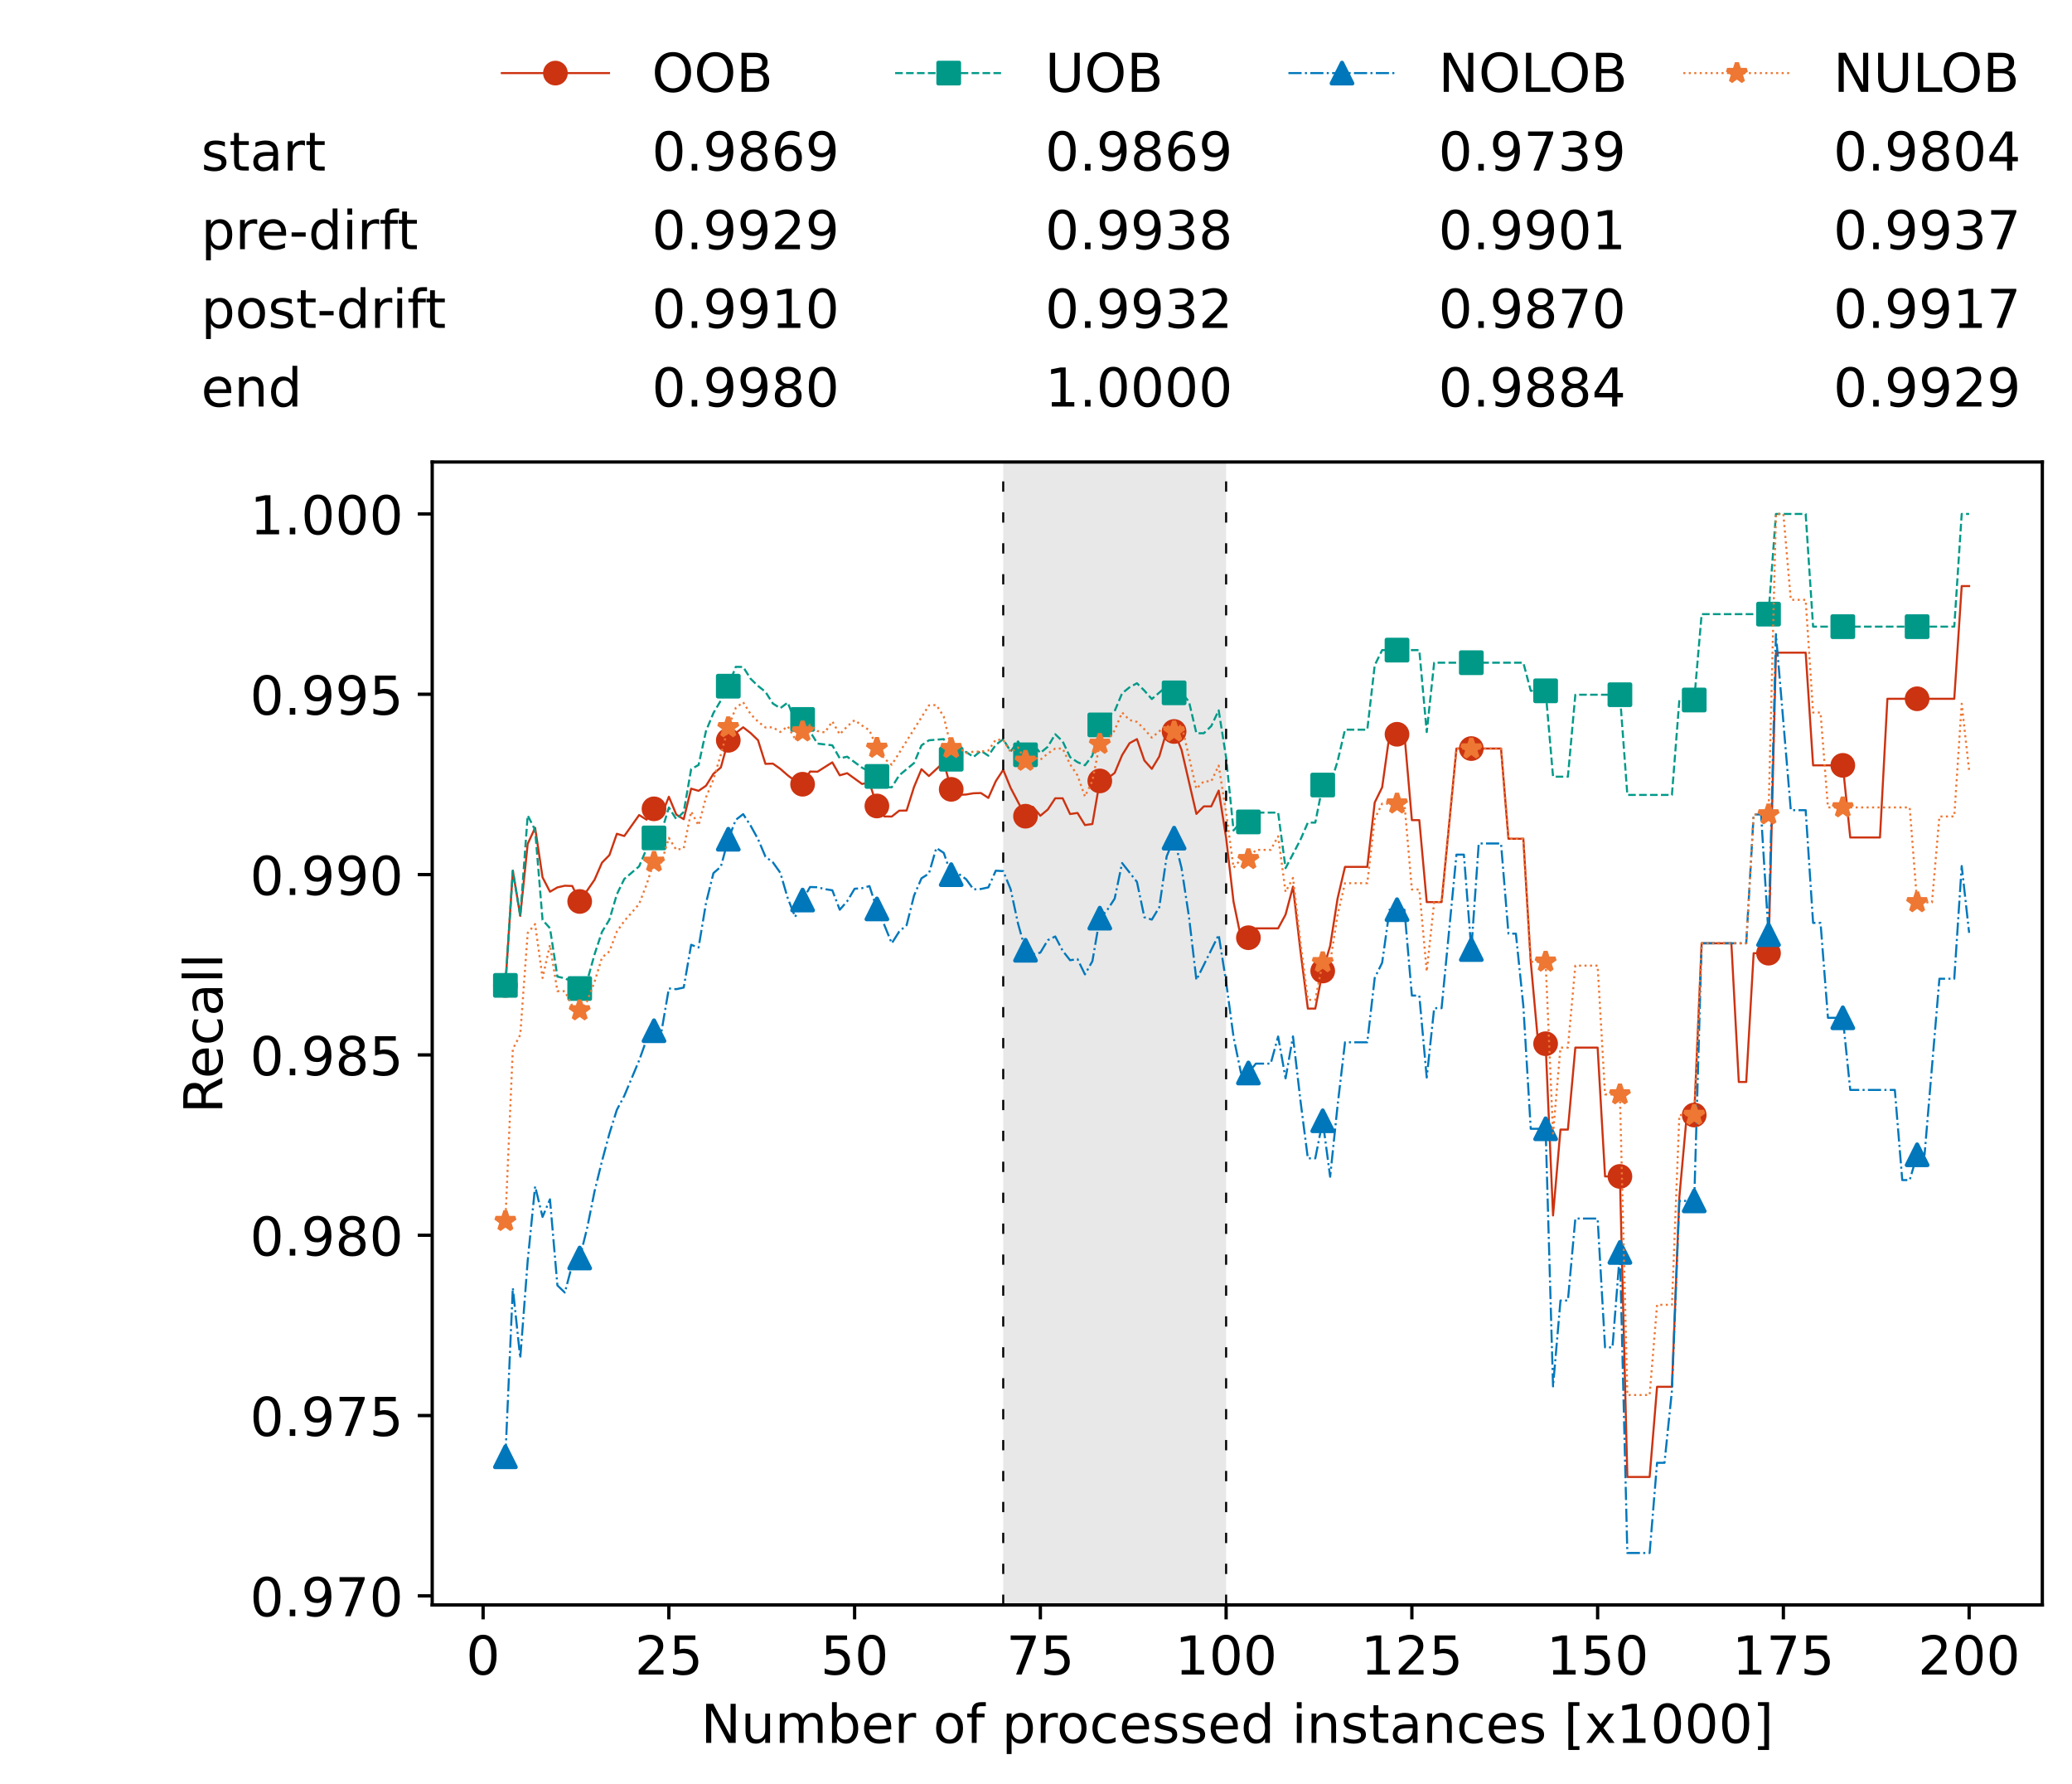 <?xml version="1.0" encoding="utf-8" standalone="no"?>
<!DOCTYPE svg PUBLIC "-//W3C//DTD SVG 1.1//EN"
  "http://www.w3.org/Graphics/SVG/1.1/DTD/svg11.dtd">
<!-- Created with matplotlib (https://matplotlib.org/) -->
<svg height="432.615pt" version="1.1" viewBox="0 0 502.65 432.615" width="502.65pt" xmlns="http://www.w3.org/2000/svg" xmlns:xlink="http://www.w3.org/1999/xlink">
 <defs>
  <style type="text/css">*{stroke-linecap:butt;stroke-linejoin:round;}</style>
 </defs>
 <g id="figure_1">
  <g id="patch_1">
   <path d="M 0 432.615 
L 502.65 432.615 
L 502.65 0 
L 0 0 
z
" style="fill:#ffffff;"/>
  </g>
  <g id="axes_1">
   <g id="patch_2">
    <path d="M 104.85 389.252 
L 495.45 389.252 
L 495.45 112.052 
L 104.85 112.052 
z
" style="fill:#ffffff;"/>
   </g>
   <g id="patch_3">
    <path clip-path="url(#p3db1814846)" d="M 297.446 389.252 
L 297.446 112.052 
L 243.372 112.052 
L 243.372 389.252 
z
" style="fill:#d3d3d3;opacity:0.5;"/>
   </g>
   <g id="matplotlib.axis_1">
    <g id="xtick_1">
     <g id="line2d_1">
      <defs>
       <path d="M 0 0 
L 0 3.5 
" id="m2da0a41f0f" style="stroke:#000000;stroke-width:0.8;"/>
      </defs>
      <g>
       <use style="stroke:#000000;stroke-width:0.8;" x="117.197" xlink:href="#m2da0a41f0f" y="389.252"/>
      </g>
     </g>
     <g id="text_1">
      <!-- 0 -->
      <g transform="translate(113.061 406.13)scale(0.13 -0.13)">
       <defs>
        <path d="M 31.781 66.406 
Q 24.172 66.406 20.328 58.906 
Q 16.5 51.422 16.5 36.375 
Q 16.5 21.391 20.328 13.891 
Q 24.172 6.391 31.781 6.391 
Q 39.453 6.391 43.281 13.891 
Q 47.125 21.391 47.125 36.375 
Q 47.125 51.422 43.281 58.906 
Q 39.453 66.406 31.781 66.406 
z
M 31.781 74.219 
Q 44.047 74.219 50.516 64.516 
Q 56.984 54.828 56.984 36.375 
Q 56.984 17.969 50.516 8.266 
Q 44.047 -1.422 31.781 -1.422 
Q 19.531 -1.422 13.062 8.266 
Q 6.594 17.969 6.594 36.375 
Q 6.594 54.828 13.062 64.516 
Q 19.531 74.219 31.781 74.219 
z
" id="DejaVuSans-48"/>
       </defs>
       <use xlink:href="#DejaVuSans-48"/>
      </g>
     </g>
    </g>
    <g id="xtick_2">
     <g id="line2d_2">
      <g>
       <use style="stroke:#000000;stroke-width:0.8;" x="162.259" xlink:href="#m2da0a41f0f" y="389.252"/>
      </g>
     </g>
     <g id="text_2">
      <!-- 25 -->
      <g transform="translate(153.988 406.13)scale(0.13 -0.13)">
       <defs>
        <path d="M 19.188 8.297 
L 53.609 8.297 
L 53.609 0 
L 7.328 0 
L 7.328 8.297 
Q 12.938 14.109 22.625 23.891 
Q 32.328 33.688 34.812 36.531 
Q 39.547 41.844 41.422 45.531 
Q 43.312 49.219 43.312 52.781 
Q 43.312 58.594 39.234 62.25 
Q 35.156 65.922 28.609 65.922 
Q 23.969 65.922 18.812 64.312 
Q 13.672 62.703 7.812 59.422 
L 7.812 69.391 
Q 13.766 71.781 18.938 73 
Q 24.125 74.219 28.422 74.219 
Q 39.75 74.219 46.484 68.547 
Q 53.219 62.891 53.219 53.422 
Q 53.219 48.922 51.531 44.891 
Q 49.859 40.875 45.406 35.406 
Q 44.188 33.984 37.641 27.219 
Q 31.109 20.453 19.188 8.297 
z
" id="DejaVuSans-50"/>
        <path d="M 10.797 72.906 
L 49.516 72.906 
L 49.516 64.594 
L 19.828 64.594 
L 19.828 46.734 
Q 21.969 47.469 24.109 47.828 
Q 26.266 48.188 28.422 48.188 
Q 40.625 48.188 47.75 41.5 
Q 54.891 34.812 54.891 23.391 
Q 54.891 11.625 47.562 5.094 
Q 40.234 -1.422 26.906 -1.422 
Q 22.312 -1.422 17.547 -0.641 
Q 12.797 0.141 7.719 1.703 
L 7.719 11.625 
Q 12.109 9.234 16.797 8.062 
Q 21.484 6.891 26.703 6.891 
Q 35.156 6.891 40.078 11.328 
Q 45.016 15.766 45.016 23.391 
Q 45.016 31 40.078 35.438 
Q 35.156 39.891 26.703 39.891 
Q 22.75 39.891 18.812 39.016 
Q 14.891 38.141 10.797 36.281 
z
" id="DejaVuSans-53"/>
       </defs>
       <use xlink:href="#DejaVuSans-50"/>
       <use x="63.623" xlink:href="#DejaVuSans-53"/>
      </g>
     </g>
    </g>
    <g id="xtick_3">
     <g id="line2d_3">
      <g>
       <use style="stroke:#000000;stroke-width:0.8;" x="207.322" xlink:href="#m2da0a41f0f" y="389.252"/>
      </g>
     </g>
     <g id="text_3">
      <!-- 50 -->
      <g transform="translate(199.05 406.13)scale(0.13 -0.13)">
       <use xlink:href="#DejaVuSans-53"/>
       <use x="63.623" xlink:href="#DejaVuSans-48"/>
      </g>
     </g>
    </g>
    <g id="xtick_4">
     <g id="line2d_4">
      <g>
       <use style="stroke:#000000;stroke-width:0.8;" x="252.384" xlink:href="#m2da0a41f0f" y="389.252"/>
      </g>
     </g>
     <g id="text_4">
      <!-- 75 -->
      <g transform="translate(244.113 406.13)scale(0.13 -0.13)">
       <defs>
        <path d="M 8.203 72.906 
L 55.078 72.906 
L 55.078 68.703 
L 28.609 0 
L 18.312 0 
L 43.219 64.594 
L 8.203 64.594 
z
" id="DejaVuSans-55"/>
       </defs>
       <use xlink:href="#DejaVuSans-55"/>
       <use x="63.623" xlink:href="#DejaVuSans-53"/>
      </g>
     </g>
    </g>
    <g id="xtick_5">
     <g id="line2d_5">
      <g>
       <use style="stroke:#000000;stroke-width:0.8;" x="297.446" xlink:href="#m2da0a41f0f" y="389.252"/>
      </g>
     </g>
     <g id="text_5">
      <!-- 100 -->
      <g transform="translate(285.039 406.13)scale(0.13 -0.13)">
       <defs>
        <path d="M 12.406 8.297 
L 28.516 8.297 
L 28.516 63.922 
L 10.984 60.406 
L 10.984 69.391 
L 28.422 72.906 
L 38.281 72.906 
L 38.281 8.297 
L 54.391 8.297 
L 54.391 0 
L 12.406 0 
z
" id="DejaVuSans-49"/>
       </defs>
       <use xlink:href="#DejaVuSans-49"/>
       <use x="63.623" xlink:href="#DejaVuSans-48"/>
       <use x="127.246" xlink:href="#DejaVuSans-48"/>
      </g>
     </g>
    </g>
    <g id="xtick_6">
     <g id="line2d_6">
      <g>
       <use style="stroke:#000000;stroke-width:0.8;" x="342.509" xlink:href="#m2da0a41f0f" y="389.252"/>
      </g>
     </g>
     <g id="text_6">
      <!-- 125 -->
      <g transform="translate(330.102 406.13)scale(0.13 -0.13)">
       <use xlink:href="#DejaVuSans-49"/>
       <use x="63.623" xlink:href="#DejaVuSans-50"/>
       <use x="127.246" xlink:href="#DejaVuSans-53"/>
      </g>
     </g>
    </g>
    <g id="xtick_7">
     <g id="line2d_7">
      <g>
       <use style="stroke:#000000;stroke-width:0.8;" x="387.571" xlink:href="#m2da0a41f0f" y="389.252"/>
      </g>
     </g>
     <g id="text_7">
      <!-- 150 -->
      <g transform="translate(375.164 406.13)scale(0.13 -0.13)">
       <use xlink:href="#DejaVuSans-49"/>
       <use x="63.623" xlink:href="#DejaVuSans-53"/>
       <use x="127.246" xlink:href="#DejaVuSans-48"/>
      </g>
     </g>
    </g>
    <g id="xtick_8">
     <g id="line2d_8">
      <g>
       <use style="stroke:#000000;stroke-width:0.8;" x="432.633" xlink:href="#m2da0a41f0f" y="389.252"/>
      </g>
     </g>
     <g id="text_8">
      <!-- 175 -->
      <g transform="translate(420.226 406.13)scale(0.13 -0.13)">
       <use xlink:href="#DejaVuSans-49"/>
       <use x="63.623" xlink:href="#DejaVuSans-55"/>
       <use x="127.246" xlink:href="#DejaVuSans-53"/>
      </g>
     </g>
    </g>
    <g id="xtick_9">
     <g id="line2d_9">
      <g>
       <use style="stroke:#000000;stroke-width:0.8;" x="477.695" xlink:href="#m2da0a41f0f" y="389.252"/>
      </g>
     </g>
     <g id="text_9">
      <!-- 200 -->
      <g transform="translate(465.289 406.13)scale(0.13 -0.13)">
       <use xlink:href="#DejaVuSans-50"/>
       <use x="63.623" xlink:href="#DejaVuSans-48"/>
       <use x="127.246" xlink:href="#DejaVuSans-48"/>
      </g>
     </g>
    </g>
    <g id="text_10">
     <!-- Number of processed instances [x1000] -->
     <g transform="translate(170.025 422.711)scale(0.13 -0.13)">
      <defs>
       <path d="M 9.812 72.906 
L 23.094 72.906 
L 55.422 11.922 
L 55.422 72.906 
L 64.984 72.906 
L 64.984 0 
L 51.703 0 
L 19.391 60.984 
L 19.391 0 
L 9.812 0 
z
" id="DejaVuSans-78"/>
       <path d="M 8.5 21.578 
L 8.5 54.688 
L 17.484 54.688 
L 17.484 21.922 
Q 17.484 14.156 20.5 10.266 
Q 23.531 6.391 29.594 6.391 
Q 36.859 6.391 41.078 11.031 
Q 45.312 15.672 45.312 23.688 
L 45.312 54.688 
L 54.297 54.688 
L 54.297 0 
L 45.312 0 
L 45.312 8.406 
Q 42.047 3.422 37.719 1 
Q 33.406 -1.422 27.688 -1.422 
Q 18.266 -1.422 13.375 4.438 
Q 8.5 10.297 8.5 21.578 
z
M 31.109 56 
z
" id="DejaVuSans-117"/>
       <path d="M 52 44.188 
Q 55.375 50.25 60.062 53.125 
Q 64.75 56 71.094 56 
Q 79.641 56 84.281 50.016 
Q 88.922 44.047 88.922 33.016 
L 88.922 0 
L 79.891 0 
L 79.891 32.719 
Q 79.891 40.578 77.094 44.375 
Q 74.312 48.188 68.609 48.188 
Q 61.625 48.188 57.562 43.547 
Q 53.516 38.922 53.516 30.906 
L 53.516 0 
L 44.484 0 
L 44.484 32.719 
Q 44.484 40.625 41.703 44.406 
Q 38.922 48.188 33.109 48.188 
Q 26.219 48.188 22.156 43.531 
Q 18.109 38.875 18.109 30.906 
L 18.109 0 
L 9.078 0 
L 9.078 54.688 
L 18.109 54.688 
L 18.109 46.188 
Q 21.188 51.219 25.484 53.609 
Q 29.781 56 35.688 56 
Q 41.656 56 45.828 52.969 
Q 50 49.953 52 44.188 
z
" id="DejaVuSans-109"/>
       <path d="M 48.688 27.297 
Q 48.688 37.203 44.609 42.844 
Q 40.531 48.484 33.406 48.484 
Q 26.266 48.484 22.188 42.844 
Q 18.109 37.203 18.109 27.297 
Q 18.109 17.391 22.188 11.75 
Q 26.266 6.109 33.406 6.109 
Q 40.531 6.109 44.609 11.75 
Q 48.688 17.391 48.688 27.297 
z
M 18.109 46.391 
Q 20.953 51.266 25.266 53.625 
Q 29.594 56 35.594 56 
Q 45.562 56 51.781 48.094 
Q 58.016 40.188 58.016 27.297 
Q 58.016 14.406 51.781 6.484 
Q 45.562 -1.422 35.594 -1.422 
Q 29.594 -1.422 25.266 0.953 
Q 20.953 3.328 18.109 8.203 
L 18.109 0 
L 9.078 0 
L 9.078 75.984 
L 18.109 75.984 
z
" id="DejaVuSans-98"/>
       <path d="M 56.203 29.594 
L 56.203 25.203 
L 14.891 25.203 
Q 15.484 15.922 20.484 11.062 
Q 25.484 6.203 34.422 6.203 
Q 39.594 6.203 44.453 7.469 
Q 49.312 8.734 54.109 11.281 
L 54.109 2.781 
Q 49.266 0.734 44.188 -0.344 
Q 39.109 -1.422 33.891 -1.422 
Q 20.797 -1.422 13.156 6.188 
Q 5.516 13.812 5.516 26.812 
Q 5.516 40.234 12.766 48.109 
Q 20.016 56 32.328 56 
Q 43.359 56 49.781 48.891 
Q 56.203 41.797 56.203 29.594 
z
M 47.219 32.234 
Q 47.125 39.594 43.094 43.984 
Q 39.062 48.391 32.422 48.391 
Q 24.906 48.391 20.391 44.141 
Q 15.875 39.891 15.188 32.172 
z
" id="DejaVuSans-101"/>
       <path d="M 41.109 46.297 
Q 39.594 47.172 37.812 47.578 
Q 36.031 48 33.891 48 
Q 26.266 48 22.188 43.047 
Q 18.109 38.094 18.109 28.812 
L 18.109 0 
L 9.078 0 
L 9.078 54.688 
L 18.109 54.688 
L 18.109 46.188 
Q 20.953 51.172 25.484 53.578 
Q 30.031 56 36.531 56 
Q 37.453 56 38.578 55.875 
Q 39.703 55.766 41.062 55.516 
z
" id="DejaVuSans-114"/>
       <path id="DejaVuSans-32"/>
       <path d="M 30.609 48.391 
Q 23.391 48.391 19.188 42.75 
Q 14.984 37.109 14.984 27.297 
Q 14.984 17.484 19.156 11.844 
Q 23.344 6.203 30.609 6.203 
Q 37.797 6.203 41.984 11.859 
Q 46.188 17.531 46.188 27.297 
Q 46.188 37.016 41.984 42.703 
Q 37.797 48.391 30.609 48.391 
z
M 30.609 56 
Q 42.328 56 49.016 48.375 
Q 55.719 40.766 55.719 27.297 
Q 55.719 13.875 49.016 6.219 
Q 42.328 -1.422 30.609 -1.422 
Q 18.844 -1.422 12.172 6.219 
Q 5.516 13.875 5.516 27.297 
Q 5.516 40.766 12.172 48.375 
Q 18.844 56 30.609 56 
z
" id="DejaVuSans-111"/>
       <path d="M 37.109 75.984 
L 37.109 68.5 
L 28.516 68.5 
Q 23.688 68.5 21.797 66.547 
Q 19.922 64.594 19.922 59.516 
L 19.922 54.688 
L 34.719 54.688 
L 34.719 47.703 
L 19.922 47.703 
L 19.922 0 
L 10.891 0 
L 10.891 47.703 
L 2.297 47.703 
L 2.297 54.688 
L 10.891 54.688 
L 10.891 58.5 
Q 10.891 67.625 15.141 71.797 
Q 19.391 75.984 28.609 75.984 
z
" id="DejaVuSans-102"/>
       <path d="M 18.109 8.203 
L 18.109 -20.797 
L 9.078 -20.797 
L 9.078 54.688 
L 18.109 54.688 
L 18.109 46.391 
Q 20.953 51.266 25.266 53.625 
Q 29.594 56 35.594 56 
Q 45.562 56 51.781 48.094 
Q 58.016 40.188 58.016 27.297 
Q 58.016 14.406 51.781 6.484 
Q 45.562 -1.422 35.594 -1.422 
Q 29.594 -1.422 25.266 0.953 
Q 20.953 3.328 18.109 8.203 
z
M 48.688 27.297 
Q 48.688 37.203 44.609 42.844 
Q 40.531 48.484 33.406 48.484 
Q 26.266 48.484 22.188 42.844 
Q 18.109 37.203 18.109 27.297 
Q 18.109 17.391 22.188 11.75 
Q 26.266 6.109 33.406 6.109 
Q 40.531 6.109 44.609 11.75 
Q 48.688 17.391 48.688 27.297 
z
" id="DejaVuSans-112"/>
       <path d="M 48.781 52.594 
L 48.781 44.188 
Q 44.969 46.297 41.141 47.344 
Q 37.312 48.391 33.406 48.391 
Q 24.656 48.391 19.812 42.844 
Q 14.984 37.312 14.984 27.297 
Q 14.984 17.281 19.812 11.734 
Q 24.656 6.203 33.406 6.203 
Q 37.312 6.203 41.141 7.25 
Q 44.969 8.297 48.781 10.406 
L 48.781 2.094 
Q 45.016 0.344 40.984 -0.531 
Q 36.969 -1.422 32.422 -1.422 
Q 20.062 -1.422 12.781 6.344 
Q 5.516 14.109 5.516 27.297 
Q 5.516 40.672 12.859 48.328 
Q 20.219 56 33.016 56 
Q 37.156 56 41.109 55.141 
Q 45.062 54.297 48.781 52.594 
z
" id="DejaVuSans-99"/>
       <path d="M 44.281 53.078 
L 44.281 44.578 
Q 40.484 46.531 36.375 47.5 
Q 32.281 48.484 27.875 48.484 
Q 21.188 48.484 17.844 46.438 
Q 14.5 44.391 14.5 40.281 
Q 14.5 37.156 16.891 35.375 
Q 19.281 33.594 26.516 31.984 
L 29.594 31.297 
Q 39.156 29.25 43.188 25.516 
Q 47.219 21.781 47.219 15.094 
Q 47.219 7.469 41.188 3.016 
Q 35.156 -1.422 24.609 -1.422 
Q 20.219 -1.422 15.453 -0.562 
Q 10.688 0.297 5.422 2 
L 5.422 11.281 
Q 10.406 8.688 15.234 7.391 
Q 20.062 6.109 24.812 6.109 
Q 31.156 6.109 34.562 8.281 
Q 37.984 10.453 37.984 14.406 
Q 37.984 18.062 35.516 20.016 
Q 33.062 21.969 24.703 23.781 
L 21.578 24.516 
Q 13.234 26.266 9.516 29.906 
Q 5.812 33.547 5.812 39.891 
Q 5.812 47.609 11.281 51.797 
Q 16.75 56 26.812 56 
Q 31.781 56 36.172 55.266 
Q 40.578 54.547 44.281 53.078 
z
" id="DejaVuSans-115"/>
       <path d="M 45.406 46.391 
L 45.406 75.984 
L 54.391 75.984 
L 54.391 0 
L 45.406 0 
L 45.406 8.203 
Q 42.578 3.328 38.25 0.953 
Q 33.938 -1.422 27.875 -1.422 
Q 17.969 -1.422 11.734 6.484 
Q 5.516 14.406 5.516 27.297 
Q 5.516 40.188 11.734 48.094 
Q 17.969 56 27.875 56 
Q 33.938 56 38.25 53.625 
Q 42.578 51.266 45.406 46.391 
z
M 14.797 27.297 
Q 14.797 17.391 18.875 11.75 
Q 22.953 6.109 30.078 6.109 
Q 37.203 6.109 41.297 11.75 
Q 45.406 17.391 45.406 27.297 
Q 45.406 37.203 41.297 42.844 
Q 37.203 48.484 30.078 48.484 
Q 22.953 48.484 18.875 42.844 
Q 14.797 37.203 14.797 27.297 
z
" id="DejaVuSans-100"/>
       <path d="M 9.422 54.688 
L 18.406 54.688 
L 18.406 0 
L 9.422 0 
z
M 9.422 75.984 
L 18.406 75.984 
L 18.406 64.594 
L 9.422 64.594 
z
" id="DejaVuSans-105"/>
       <path d="M 54.891 33.016 
L 54.891 0 
L 45.906 0 
L 45.906 32.719 
Q 45.906 40.484 42.875 44.328 
Q 39.844 48.188 33.797 48.188 
Q 26.516 48.188 22.312 43.547 
Q 18.109 38.922 18.109 30.906 
L 18.109 0 
L 9.078 0 
L 9.078 54.688 
L 18.109 54.688 
L 18.109 46.188 
Q 21.344 51.125 25.703 53.562 
Q 30.078 56 35.797 56 
Q 45.219 56 50.047 50.172 
Q 54.891 44.344 54.891 33.016 
z
" id="DejaVuSans-110"/>
       <path d="M 18.312 70.219 
L 18.312 54.688 
L 36.812 54.688 
L 36.812 47.703 
L 18.312 47.703 
L 18.312 18.016 
Q 18.312 11.328 20.141 9.422 
Q 21.969 7.516 27.594 7.516 
L 36.812 7.516 
L 36.812 0 
L 27.594 0 
Q 17.188 0 13.234 3.875 
Q 9.281 7.766 9.281 18.016 
L 9.281 47.703 
L 2.688 47.703 
L 2.688 54.688 
L 9.281 54.688 
L 9.281 70.219 
z
" id="DejaVuSans-116"/>
       <path d="M 34.281 27.484 
Q 23.391 27.484 19.188 25 
Q 14.984 22.516 14.984 16.5 
Q 14.984 11.719 18.141 8.906 
Q 21.297 6.109 26.703 6.109 
Q 34.188 6.109 38.703 11.406 
Q 43.219 16.703 43.219 25.484 
L 43.219 27.484 
z
M 52.203 31.203 
L 52.203 0 
L 43.219 0 
L 43.219 8.297 
Q 40.141 3.328 35.547 0.953 
Q 30.953 -1.422 24.312 -1.422 
Q 15.922 -1.422 10.953 3.297 
Q 6 8.016 6 15.922 
Q 6 25.141 12.172 29.828 
Q 18.359 34.516 30.609 34.516 
L 43.219 34.516 
L 43.219 35.406 
Q 43.219 41.609 39.141 45 
Q 35.062 48.391 27.688 48.391 
Q 23 48.391 18.547 47.266 
Q 14.109 46.141 10.016 43.891 
L 10.016 52.203 
Q 14.938 54.109 19.578 55.047 
Q 24.219 56 28.609 56 
Q 40.484 56 46.344 49.844 
Q 52.203 43.703 52.203 31.203 
z
" id="DejaVuSans-97"/>
       <path d="M 8.594 75.984 
L 29.297 75.984 
L 29.297 69 
L 17.578 69 
L 17.578 -6.203 
L 29.297 -6.203 
L 29.297 -13.188 
L 8.594 -13.188 
z
" id="DejaVuSans-91"/>
       <path d="M 54.891 54.688 
L 35.109 28.078 
L 55.906 0 
L 45.312 0 
L 29.391 21.484 
L 13.484 0 
L 2.875 0 
L 24.125 28.609 
L 4.688 54.688 
L 15.281 54.688 
L 29.781 35.203 
L 44.281 54.688 
z
" id="DejaVuSans-120"/>
       <path d="M 30.422 75.984 
L 30.422 -13.188 
L 9.719 -13.188 
L 9.719 -6.203 
L 21.391 -6.203 
L 21.391 69 
L 9.719 69 
L 9.719 75.984 
z
" id="DejaVuSans-93"/>
      </defs>
      <use xlink:href="#DejaVuSans-78"/>
      <use x="74.805" xlink:href="#DejaVuSans-117"/>
      <use x="138.184" xlink:href="#DejaVuSans-109"/>
      <use x="235.596" xlink:href="#DejaVuSans-98"/>
      <use x="299.072" xlink:href="#DejaVuSans-101"/>
      <use x="360.596" xlink:href="#DejaVuSans-114"/>
      <use x="401.709" xlink:href="#DejaVuSans-32"/>
      <use x="433.496" xlink:href="#DejaVuSans-111"/>
      <use x="494.678" xlink:href="#DejaVuSans-102"/>
      <use x="529.883" xlink:href="#DejaVuSans-32"/>
      <use x="561.67" xlink:href="#DejaVuSans-112"/>
      <use x="625.146" xlink:href="#DejaVuSans-114"/>
      <use x="664.01" xlink:href="#DejaVuSans-111"/>
      <use x="725.191" xlink:href="#DejaVuSans-99"/>
      <use x="780.172" xlink:href="#DejaVuSans-101"/>
      <use x="841.695" xlink:href="#DejaVuSans-115"/>
      <use x="893.795" xlink:href="#DejaVuSans-115"/>
      <use x="945.895" xlink:href="#DejaVuSans-101"/>
      <use x="1007.418" xlink:href="#DejaVuSans-100"/>
      <use x="1070.895" xlink:href="#DejaVuSans-32"/>
      <use x="1102.682" xlink:href="#DejaVuSans-105"/>
      <use x="1130.465" xlink:href="#DejaVuSans-110"/>
      <use x="1193.844" xlink:href="#DejaVuSans-115"/>
      <use x="1245.943" xlink:href="#DejaVuSans-116"/>
      <use x="1285.152" xlink:href="#DejaVuSans-97"/>
      <use x="1346.432" xlink:href="#DejaVuSans-110"/>
      <use x="1409.811" xlink:href="#DejaVuSans-99"/>
      <use x="1464.791" xlink:href="#DejaVuSans-101"/>
      <use x="1526.314" xlink:href="#DejaVuSans-115"/>
      <use x="1578.414" xlink:href="#DejaVuSans-32"/>
      <use x="1610.201" xlink:href="#DejaVuSans-91"/>
      <use x="1649.215" xlink:href="#DejaVuSans-120"/>
      <use x="1708.395" xlink:href="#DejaVuSans-49"/>
      <use x="1772.018" xlink:href="#DejaVuSans-48"/>
      <use x="1835.641" xlink:href="#DejaVuSans-48"/>
      <use x="1899.264" xlink:href="#DejaVuSans-48"/>
      <use x="1962.887" xlink:href="#DejaVuSans-93"/>
     </g>
    </g>
   </g>
   <g id="matplotlib.axis_2">
    <g id="ytick_1">
     <g id="line2d_10">
      <defs>
       <path d="M 0 0 
L -3.5 0 
" id="me58666bf73" style="stroke:#000000;stroke-width:0.8;"/>
      </defs>
      <g>
       <use style="stroke:#000000;stroke-width:0.8;" x="104.85" xlink:href="#me58666bf73" y="387.054"/>
      </g>
     </g>
     <g id="text_11">
      <!-- 0.970 -->
      <g transform="translate(60.633 391.993)scale(0.13 -0.13)">
       <defs>
        <path d="M 10.688 12.406 
L 21 12.406 
L 21 0 
L 10.688 0 
z
" id="DejaVuSans-46"/>
        <path d="M 10.984 1.516 
L 10.984 10.5 
Q 14.703 8.734 18.5 7.812 
Q 22.312 6.891 25.984 6.891 
Q 35.75 6.891 40.891 13.453 
Q 46.047 20.016 46.781 33.406 
Q 43.953 29.203 39.594 26.953 
Q 35.25 24.703 29.984 24.703 
Q 19.047 24.703 12.672 31.312 
Q 6.297 37.938 6.297 49.422 
Q 6.297 60.641 12.938 67.422 
Q 19.578 74.219 30.609 74.219 
Q 43.266 74.219 49.922 64.516 
Q 56.594 54.828 56.594 36.375 
Q 56.594 19.141 48.406 8.859 
Q 40.234 -1.422 26.422 -1.422 
Q 22.703 -1.422 18.891 -0.688 
Q 15.094 0.047 10.984 1.516 
z
M 30.609 32.422 
Q 37.25 32.422 41.125 36.953 
Q 45.016 41.5 45.016 49.422 
Q 45.016 57.281 41.125 61.844 
Q 37.25 66.406 30.609 66.406 
Q 23.969 66.406 20.094 61.844 
Q 16.219 57.281 16.219 49.422 
Q 16.219 41.5 20.094 36.953 
Q 23.969 32.422 30.609 32.422 
z
" id="DejaVuSans-57"/>
       </defs>
       <use xlink:href="#DejaVuSans-48"/>
       <use x="63.623" xlink:href="#DejaVuSans-46"/>
       <use x="95.41" xlink:href="#DejaVuSans-57"/>
       <use x="159.033" xlink:href="#DejaVuSans-55"/>
       <use x="222.656" xlink:href="#DejaVuSans-48"/>
      </g>
     </g>
    </g>
    <g id="ytick_2">
     <g id="line2d_11">
      <g>
       <use style="stroke:#000000;stroke-width:0.8;" x="104.85" xlink:href="#me58666bf73" y="343.32"/>
      </g>
     </g>
     <g id="text_12">
      <!-- 0.975 -->
      <g transform="translate(60.633 348.259)scale(0.13 -0.13)">
       <use xlink:href="#DejaVuSans-48"/>
       <use x="63.623" xlink:href="#DejaVuSans-46"/>
       <use x="95.41" xlink:href="#DejaVuSans-57"/>
       <use x="159.033" xlink:href="#DejaVuSans-55"/>
       <use x="222.656" xlink:href="#DejaVuSans-53"/>
      </g>
     </g>
    </g>
    <g id="ytick_3">
     <g id="line2d_12">
      <g>
       <use style="stroke:#000000;stroke-width:0.8;" x="104.85" xlink:href="#me58666bf73" y="299.586"/>
      </g>
     </g>
     <g id="text_13">
      <!-- 0.980 -->
      <g transform="translate(60.633 304.525)scale(0.13 -0.13)">
       <defs>
        <path d="M 31.781 34.625 
Q 24.75 34.625 20.719 30.859 
Q 16.703 27.094 16.703 20.516 
Q 16.703 13.922 20.719 10.156 
Q 24.75 6.391 31.781 6.391 
Q 38.812 6.391 42.859 10.172 
Q 46.922 13.969 46.922 20.516 
Q 46.922 27.094 42.891 30.859 
Q 38.875 34.625 31.781 34.625 
z
M 21.922 38.812 
Q 15.578 40.375 12.031 44.719 
Q 8.5 49.078 8.5 55.328 
Q 8.5 64.062 14.719 69.141 
Q 20.953 74.219 31.781 74.219 
Q 42.672 74.219 48.875 69.141 
Q 55.078 64.062 55.078 55.328 
Q 55.078 49.078 51.531 44.719 
Q 48 40.375 41.703 38.812 
Q 48.828 37.156 52.797 32.312 
Q 56.781 27.484 56.781 20.516 
Q 56.781 9.906 50.312 4.234 
Q 43.844 -1.422 31.781 -1.422 
Q 19.734 -1.422 13.25 4.234 
Q 6.781 9.906 6.781 20.516 
Q 6.781 27.484 10.781 32.312 
Q 14.797 37.156 21.922 38.812 
z
M 18.312 54.391 
Q 18.312 48.734 21.844 45.562 
Q 25.391 42.391 31.781 42.391 
Q 38.141 42.391 41.719 45.562 
Q 45.312 48.734 45.312 54.391 
Q 45.312 60.062 41.719 63.234 
Q 38.141 66.406 31.781 66.406 
Q 25.391 66.406 21.844 63.234 
Q 18.312 60.062 18.312 54.391 
z
" id="DejaVuSans-56"/>
       </defs>
       <use xlink:href="#DejaVuSans-48"/>
       <use x="63.623" xlink:href="#DejaVuSans-46"/>
       <use x="95.41" xlink:href="#DejaVuSans-57"/>
       <use x="159.033" xlink:href="#DejaVuSans-56"/>
       <use x="222.656" xlink:href="#DejaVuSans-48"/>
      </g>
     </g>
    </g>
    <g id="ytick_4">
     <g id="line2d_13">
      <g>
       <use style="stroke:#000000;stroke-width:0.8;" x="104.85" xlink:href="#me58666bf73" y="255.853"/>
      </g>
     </g>
     <g id="text_14">
      <!-- 0.985 -->
      <g transform="translate(60.633 260.792)scale(0.13 -0.13)">
       <use xlink:href="#DejaVuSans-48"/>
       <use x="63.623" xlink:href="#DejaVuSans-46"/>
       <use x="95.41" xlink:href="#DejaVuSans-57"/>
       <use x="159.033" xlink:href="#DejaVuSans-56"/>
       <use x="222.656" xlink:href="#DejaVuSans-53"/>
      </g>
     </g>
    </g>
    <g id="ytick_5">
     <g id="line2d_14">
      <g>
       <use style="stroke:#000000;stroke-width:0.8;" x="104.85" xlink:href="#me58666bf73" y="212.119"/>
      </g>
     </g>
     <g id="text_15">
      <!-- 0.990 -->
      <g transform="translate(60.633 217.058)scale(0.13 -0.13)">
       <use xlink:href="#DejaVuSans-48"/>
       <use x="63.623" xlink:href="#DejaVuSans-46"/>
       <use x="95.41" xlink:href="#DejaVuSans-57"/>
       <use x="159.033" xlink:href="#DejaVuSans-57"/>
       <use x="222.656" xlink:href="#DejaVuSans-48"/>
      </g>
     </g>
    </g>
    <g id="ytick_6">
     <g id="line2d_15">
      <g>
       <use style="stroke:#000000;stroke-width:0.8;" x="104.85" xlink:href="#me58666bf73" y="168.385"/>
      </g>
     </g>
     <g id="text_16">
      <!-- 0.995 -->
      <g transform="translate(60.633 173.324)scale(0.13 -0.13)">
       <use xlink:href="#DejaVuSans-48"/>
       <use x="63.623" xlink:href="#DejaVuSans-46"/>
       <use x="95.41" xlink:href="#DejaVuSans-57"/>
       <use x="159.033" xlink:href="#DejaVuSans-57"/>
       <use x="222.656" xlink:href="#DejaVuSans-53"/>
      </g>
     </g>
    </g>
    <g id="ytick_7">
     <g id="line2d_16">
      <g>
       <use style="stroke:#000000;stroke-width:0.8;" x="104.85" xlink:href="#me58666bf73" y="124.652"/>
      </g>
     </g>
     <g id="text_17">
      <!-- 1.000 -->
      <g transform="translate(60.633 129.591)scale(0.13 -0.13)">
       <use xlink:href="#DejaVuSans-49"/>
       <use x="63.623" xlink:href="#DejaVuSans-46"/>
       <use x="95.41" xlink:href="#DejaVuSans-48"/>
       <use x="159.033" xlink:href="#DejaVuSans-48"/>
       <use x="222.656" xlink:href="#DejaVuSans-48"/>
      </g>
     </g>
    </g>
    <g id="text_18">
     <!-- Recall -->
     <g transform="translate(53.93 270.044)rotate(-90)scale(0.13 -0.13)">
      <defs>
       <path d="M 44.391 34.188 
Q 47.562 33.109 50.562 29.594 
Q 53.562 26.078 56.594 19.922 
L 66.609 0 
L 56 0 
L 46.688 18.703 
Q 43.062 26.031 39.672 28.422 
Q 36.281 30.812 30.422 30.812 
L 19.672 30.812 
L 19.672 0 
L 9.812 0 
L 9.812 72.906 
L 32.078 72.906 
Q 44.578 72.906 50.734 67.672 
Q 56.891 62.453 56.891 51.906 
Q 56.891 45.016 53.688 40.469 
Q 50.484 35.938 44.391 34.188 
z
M 19.672 64.797 
L 19.672 38.922 
L 32.078 38.922 
Q 39.203 38.922 42.844 42.219 
Q 46.484 45.516 46.484 51.906 
Q 46.484 58.297 42.844 61.547 
Q 39.203 64.797 32.078 64.797 
z
" id="DejaVuSans-82"/>
       <path d="M 9.422 75.984 
L 18.406 75.984 
L 18.406 0 
L 9.422 0 
z
" id="DejaVuSans-108"/>
      </defs>
      <use xlink:href="#DejaVuSans-82"/>
      <use x="64.982" xlink:href="#DejaVuSans-101"/>
      <use x="126.506" xlink:href="#DejaVuSans-99"/>
      <use x="181.486" xlink:href="#DejaVuSans-97"/>
      <use x="242.766" xlink:href="#DejaVuSans-108"/>
      <use x="270.549" xlink:href="#DejaVuSans-108"/>
     </g>
    </g>
   </g>
   <g id="line2d_17"/>
   <g id="line2d_18"/>
   <g id="line2d_19"/>
   <g id="line2d_20"/>
   <g id="line2d_21"/>
   <g id="line2d_22">
    <path clip-path="url(#p3db1814846)" d="M 122.605 238.988 
L 124.407 211.171 
L 126.21 222.135 
L 128.012 204.662 
L 129.815 200.766 
L 131.617 212.789 
L 133.419 216.269 
L 135.222 215.229 
L 137.024 214.82 
L 138.827 214.882 
L 140.629 218.637 
L 144.234 213.367 
L 146.037 209.23 
L 147.839 207.39 
L 149.642 202.219 
L 151.444 202.767 
L 155.049 197.674 
L 156.852 198.793 
L 158.654 196.167 
L 160.457 197.788 
L 162.259 193.242 
L 164.062 197.56 
L 165.864 198.686 
L 167.667 191.273 
L 169.469 191.808 
L 171.272 190.568 
L 173.074 187.672 
L 174.877 186.128 
L 176.679 179.551 
L 178.482 177.794 
L 180.284 176.393 
L 182.087 177.788 
L 183.889 179.527 
L 185.692 185.262 
L 187.494 185.205 
L 189.297 186.471 
L 191.099 188.043 
L 192.902 189.411 
L 194.704 190.202 
L 196.507 187.123 
L 198.309 187.171 
L 201.914 184.896 
L 203.717 188.042 
L 205.519 187.526 
L 209.124 190.135 
L 210.927 189.798 
L 212.729 195.478 
L 214.532 198.016 
L 216.334 198.04 
L 218.137 196.613 
L 219.939 196.581 
L 221.742 190.846 
L 223.544 186.558 
L 225.347 188.211 
L 228.952 184.875 
L 230.754 191.442 
L 232.557 192.786 
L 234.359 192.697 
L 236.162 192.393 
L 237.964 192.335 
L 239.767 193.518 
L 241.569 189.471 
L 243.372 186.702 
L 245.174 191.097 
L 248.779 197.958 
L 250.581 195.691 
L 252.384 197.848 
L 254.186 196.34 
L 255.989 193.614 
L 257.791 193.614 
L 259.594 197.433 
L 261.396 197.171 
L 263.199 200.107 
L 265.001 199.85 
L 266.804 189.402 
L 268.606 188.846 
L 270.409 187.462 
L 272.211 183.146 
L 274.014 180.25 
L 275.816 179.258 
L 277.619 184.443 
L 279.421 186.479 
L 281.224 183.498 
L 283.026 177.316 
L 284.829 177.41 
L 286.631 181.846 
L 290.236 197.399 
L 292.039 195.569 
L 293.841 195.569 
L 295.644 191.749 
L 297.446 203.183 
L 299.249 218.711 
L 301.051 227.428 
L 302.854 227.428 
L 304.656 225.162 
L 310.064 225.162 
L 311.866 221.824 
L 313.669 215.043 
L 315.471 230.559 
L 317.274 244.616 
L 319.076 244.616 
L 320.879 235.505 
L 322.681 229.431 
L 324.484 217.922 
L 326.286 210.25 
L 331.694 210.25 
L 333.496 194.631 
L 335.299 190.949 
L 337.101 178.086 
L 340.706 178.086 
L 342.509 198.912 
L 344.311 198.912 
L 346.114 218.791 
L 349.719 218.791 
L 353.324 181.554 
L 364.138 181.554 
L 365.941 203.421 
L 369.546 203.421 
L 371.348 233.258 
L 373.151 253.137 
L 374.953 253.137 
L 376.756 294.789 
L 378.558 273.963 
L 380.361 273.963 
L 382.163 254.084 
L 387.571 254.084 
L 389.373 285.322 
L 392.978 285.322 
L 394.781 358.212 
L 400.188 358.212 
L 401.991 336.345 
L 405.596 336.345 
L 407.398 290.31 
L 409.201 270.431 
L 411.003 270.431 
L 412.806 228.78 
L 420.016 228.78 
L 421.818 262.421 
L 423.621 262.421 
L 425.423 231.182 
L 429.028 231.182 
L 430.831 158.293 
L 438.041 158.293 
L 439.843 185.627 
L 447.053 185.627 
L 448.856 203.12 
L 456.066 203.12 
L 457.868 169.479 
L 474.09 169.479 
L 475.893 142.145 
L 477.695 142.145 
L 477.695 142.145 
" style="fill:none;stroke:#cc3311;stroke-linecap:square;stroke-width:0.5;"/>
    <defs>
     <path d="M 0 2.5 
C 0.663 2.5 1.299 2.237 1.768 1.768 
C 2.237 1.299 2.5 0.663 2.5 0 
C 2.5 -0.663 2.237 -1.299 1.768 -1.768 
C 1.299 -2.237 0.663 -2.5 0 -2.5 
C -0.663 -2.5 -1.299 -2.237 -1.768 -1.768 
C -2.237 -1.299 -2.5 -0.663 -2.5 0 
C -2.5 0.663 -2.237 1.299 -1.768 1.768 
C -1.299 2.237 -0.663 2.5 0 2.5 
z
" id="m8f33b1e4be" style="stroke:#cc3311;"/>
    </defs>
    <g clip-path="url(#p3db1814846)">
     <use style="fill:#cc3311;stroke:#cc3311;" x="122.605" xlink:href="#m8f33b1e4be" y="238.988"/>
     <use style="fill:#cc3311;stroke:#cc3311;" x="140.629" xlink:href="#m8f33b1e4be" y="218.637"/>
     <use style="fill:#cc3311;stroke:#cc3311;" x="158.654" xlink:href="#m8f33b1e4be" y="196.167"/>
     <use style="fill:#cc3311;stroke:#cc3311;" x="176.679" xlink:href="#m8f33b1e4be" y="179.551"/>
     <use style="fill:#cc3311;stroke:#cc3311;" x="194.704" xlink:href="#m8f33b1e4be" y="190.202"/>
     <use style="fill:#cc3311;stroke:#cc3311;" x="212.729" xlink:href="#m8f33b1e4be" y="195.478"/>
     <use style="fill:#cc3311;stroke:#cc3311;" x="230.754" xlink:href="#m8f33b1e4be" y="191.442"/>
     <use style="fill:#cc3311;stroke:#cc3311;" x="248.779" xlink:href="#m8f33b1e4be" y="197.958"/>
     <use style="fill:#cc3311;stroke:#cc3311;" x="266.804" xlink:href="#m8f33b1e4be" y="189.402"/>
     <use style="fill:#cc3311;stroke:#cc3311;" x="284.829" xlink:href="#m8f33b1e4be" y="177.41"/>
     <use style="fill:#cc3311;stroke:#cc3311;" x="302.854" xlink:href="#m8f33b1e4be" y="227.428"/>
     <use style="fill:#cc3311;stroke:#cc3311;" x="320.879" xlink:href="#m8f33b1e4be" y="235.505"/>
     <use style="fill:#cc3311;stroke:#cc3311;" x="338.904" xlink:href="#m8f33b1e4be" y="178.086"/>
     <use style="fill:#cc3311;stroke:#cc3311;" x="356.928" xlink:href="#m8f33b1e4be" y="181.554"/>
     <use style="fill:#cc3311;stroke:#cc3311;" x="374.953" xlink:href="#m8f33b1e4be" y="253.137"/>
     <use style="fill:#cc3311;stroke:#cc3311;" x="392.978" xlink:href="#m8f33b1e4be" y="285.322"/>
     <use style="fill:#cc3311;stroke:#cc3311;" x="411.003" xlink:href="#m8f33b1e4be" y="270.431"/>
     <use style="fill:#cc3311;stroke:#cc3311;" x="429.028" xlink:href="#m8f33b1e4be" y="231.182"/>
     <use style="fill:#cc3311;stroke:#cc3311;" x="447.053" xlink:href="#m8f33b1e4be" y="185.627"/>
     <use style="fill:#cc3311;stroke:#cc3311;" x="465.078" xlink:href="#m8f33b1e4be" y="169.479"/>
    </g>
   </g>
   <g id="line2d_23"/>
   <g id="line2d_24"/>
   <g id="line2d_25"/>
   <g id="line2d_26"/>
   <g id="line2d_27">
    <path clip-path="url(#p3db1814846)" d="M 122.605 238.988 
L 124.407 211.171 
L 126.21 222.135 
L 128.012 197.764 
L 129.815 201.301 
L 131.617 223.118 
L 133.419 225.122 
L 135.222 236.86 
L 137.024 237.265 
L 138.827 238.109 
L 140.629 239.752 
L 142.432 237.97 
L 144.234 231.445 
L 146.037 226.017 
L 147.839 223.058 
L 149.642 216.908 
L 151.444 213.184 
L 155.049 210.123 
L 156.852 205.85 
L 158.654 203.223 
L 160.457 201.807 
L 162.259 195.836 
L 164.062 198.686 
L 165.864 196.914 
L 167.667 186.536 
L 169.469 185.531 
L 171.272 177.275 
L 173.074 172.931 
L 174.877 169.873 
L 176.679 166.42 
L 178.482 161.735 
L 180.284 161.758 
L 182.087 164.621 
L 183.889 166.359 
L 185.692 167.793 
L 187.494 170.633 
L 189.297 171.766 
L 191.099 170.388 
L 192.902 174.991 
L 194.704 174.488 
L 198.309 180.347 
L 201.914 180.765 
L 203.717 183.911 
L 205.519 183.524 
L 209.124 186.185 
L 210.927 187.177 
L 212.729 188.313 
L 214.532 190.917 
L 216.334 190.941 
L 218.137 188.046 
L 221.742 185.062 
L 223.544 180.774 
L 225.347 179.548 
L 228.952 179.254 
L 230.754 184.129 
L 232.557 183.929 
L 234.359 182.368 
L 236.162 183.604 
L 237.964 182.097 
L 239.767 183.281 
L 241.569 180.645 
L 243.372 179.286 
L 245.174 182.252 
L 246.976 179.81 
L 248.779 183.064 
L 250.581 180.461 
L 252.384 182.618 
L 254.186 181.11 
L 255.989 178.073 
L 257.791 179.808 
L 259.594 183.628 
L 261.396 184.848 
L 263.199 185.608 
L 265.001 183.278 
L 266.804 175.815 
L 268.606 173.849 
L 270.409 172.465 
L 272.211 168.149 
L 274.014 166.701 
L 275.816 165.709 
L 277.619 167.504 
L 279.421 169.54 
L 283.026 166.442 
L 284.829 168.039 
L 286.631 168.039 
L 288.434 170.164 
L 290.236 177.837 
L 292.039 177.837 
L 293.841 176.101 
L 295.644 172.282 
L 297.446 183.716 
L 299.249 201.419 
L 301.051 199.346 
L 302.854 199.346 
L 304.656 197.081 
L 310.064 197.081 
L 311.866 210.563 
L 315.471 203.674 
L 317.274 199.509 
L 319.076 199.509 
L 320.879 190.398 
L 322.681 190.398 
L 324.484 184.643 
L 326.286 176.971 
L 331.694 176.971 
L 333.496 161.351 
L 335.299 157.67 
L 344.311 157.67 
L 346.114 177.549 
L 347.916 160.728 
L 369.546 160.728 
L 371.348 167.548 
L 374.953 167.548 
L 376.756 188.374 
L 380.361 188.374 
L 382.163 168.495 
L 392.978 168.495 
L 394.781 192.792 
L 405.596 192.792 
L 407.398 169.774 
L 411.003 169.774 
L 412.806 148.948 
L 429.028 148.948 
L 430.831 124.652 
L 438.041 124.652 
L 439.843 151.985 
L 474.09 151.985 
L 475.893 124.652 
L 477.695 124.652 
L 477.695 124.652 
" style="fill:none;stroke:#009988;stroke-dasharray:1.85,0.8;stroke-dashoffset:0;stroke-width:0.5;"/>
    <defs>
     <path d="M -2.5 2.5 
L 2.5 2.5 
L 2.5 -2.5 
L -2.5 -2.5 
z
" id="m6ecbf6ca90" style="stroke:#009988;stroke-linejoin:miter;"/>
    </defs>
    <g clip-path="url(#p3db1814846)">
     <use style="fill:#009988;stroke:#009988;stroke-linejoin:miter;" x="122.605" xlink:href="#m6ecbf6ca90" y="238.988"/>
     <use style="fill:#009988;stroke:#009988;stroke-linejoin:miter;" x="140.629" xlink:href="#m6ecbf6ca90" y="239.752"/>
     <use style="fill:#009988;stroke:#009988;stroke-linejoin:miter;" x="158.654" xlink:href="#m6ecbf6ca90" y="203.223"/>
     <use style="fill:#009988;stroke:#009988;stroke-linejoin:miter;" x="176.679" xlink:href="#m6ecbf6ca90" y="166.42"/>
     <use style="fill:#009988;stroke:#009988;stroke-linejoin:miter;" x="194.704" xlink:href="#m6ecbf6ca90" y="174.488"/>
     <use style="fill:#009988;stroke:#009988;stroke-linejoin:miter;" x="212.729" xlink:href="#m6ecbf6ca90" y="188.313"/>
     <use style="fill:#009988;stroke:#009988;stroke-linejoin:miter;" x="230.754" xlink:href="#m6ecbf6ca90" y="184.129"/>
     <use style="fill:#009988;stroke:#009988;stroke-linejoin:miter;" x="248.779" xlink:href="#m6ecbf6ca90" y="183.064"/>
     <use style="fill:#009988;stroke:#009988;stroke-linejoin:miter;" x="266.804" xlink:href="#m6ecbf6ca90" y="175.815"/>
     <use style="fill:#009988;stroke:#009988;stroke-linejoin:miter;" x="284.829" xlink:href="#m6ecbf6ca90" y="168.039"/>
     <use style="fill:#009988;stroke:#009988;stroke-linejoin:miter;" x="302.854" xlink:href="#m6ecbf6ca90" y="199.346"/>
     <use style="fill:#009988;stroke:#009988;stroke-linejoin:miter;" x="320.879" xlink:href="#m6ecbf6ca90" y="190.398"/>
     <use style="fill:#009988;stroke:#009988;stroke-linejoin:miter;" x="338.904" xlink:href="#m6ecbf6ca90" y="157.67"/>
     <use style="fill:#009988;stroke:#009988;stroke-linejoin:miter;" x="356.928" xlink:href="#m6ecbf6ca90" y="160.728"/>
     <use style="fill:#009988;stroke:#009988;stroke-linejoin:miter;" x="374.953" xlink:href="#m6ecbf6ca90" y="167.548"/>
     <use style="fill:#009988;stroke:#009988;stroke-linejoin:miter;" x="392.978" xlink:href="#m6ecbf6ca90" y="168.495"/>
     <use style="fill:#009988;stroke:#009988;stroke-linejoin:miter;" x="411.003" xlink:href="#m6ecbf6ca90" y="169.774"/>
     <use style="fill:#009988;stroke:#009988;stroke-linejoin:miter;" x="429.028" xlink:href="#m6ecbf6ca90" y="148.948"/>
     <use style="fill:#009988;stroke:#009988;stroke-linejoin:miter;" x="447.053" xlink:href="#m6ecbf6ca90" y="151.985"/>
     <use style="fill:#009988;stroke:#009988;stroke-linejoin:miter;" x="465.078" xlink:href="#m6ecbf6ca90" y="151.985"/>
    </g>
   </g>
   <g id="line2d_28"/>
   <g id="line2d_29"/>
   <g id="line2d_30"/>
   <g id="line2d_31"/>
   <g id="line2d_32">
    <path clip-path="url(#p3db1814846)" d="M 122.605 353.324 
L 124.407 312.367 
L 126.21 329.401 
L 128.012 305.806 
L 129.815 287.735 
L 131.617 295.146 
L 133.419 290.878 
L 135.222 311.751 
L 137.024 313.489 
L 138.827 306.711 
L 140.629 305.107 
L 142.432 297.879 
L 144.234 288.937 
L 146.037 281.602 
L 147.839 274.937 
L 149.642 269.177 
L 151.444 265.786 
L 155.049 257.188 
L 156.852 252.152 
L 158.654 249.99 
L 160.457 250.245 
L 162.259 239.728 
L 164.062 239.908 
L 165.864 239.52 
L 167.667 229.143 
L 169.469 229.811 
L 171.272 219.002 
L 173.074 211.761 
L 174.877 210.201 
L 176.679 203.542 
L 178.482 198.857 
L 180.284 197.456 
L 182.087 200.246 
L 183.889 203.513 
L 185.692 207.777 
L 187.494 209.149 
L 189.297 211.68 
L 191.099 217.842 
L 192.902 222.39 
L 194.704 218.293 
L 196.507 215.133 
L 198.309 215.181 
L 200.112 215.642 
L 201.914 215.923 
L 203.717 220.642 
L 205.519 218.586 
L 207.322 215.557 
L 209.124 215.411 
L 210.927 214.905 
L 212.729 220.443 
L 214.532 224.348 
L 216.334 228.79 
L 218.137 225.936 
L 219.939 224.375 
L 221.742 217.205 
L 223.544 213.018 
L 225.347 211.876 
L 227.149 205.658 
L 228.952 206.858 
L 230.754 212.131 
L 232.557 211.931 
L 234.359 213.226 
L 236.162 215.698 
L 237.964 215.61 
L 239.767 215.221 
L 241.569 211.174 
L 243.372 211.278 
L 245.174 215.673 
L 246.976 224.048 
L 248.779 230.474 
L 250.581 231.483 
L 252.384 231.037 
L 254.186 228.021 
L 255.989 227.125 
L 257.791 230.596 
L 259.594 232.887 
L 261.396 232.624 
L 263.199 236.321 
L 265.001 233.129 
L 266.804 222.68 
L 268.606 220.714 
L 270.409 217.946 
L 272.211 209.314 
L 275.816 213.893 
L 277.619 222.468 
L 279.421 223.041 
L 281.224 220.06 
L 283.026 207.697 
L 284.829 203.283 
L 286.631 210.517 
L 288.434 222.336 
L 290.236 237.681 
L 295.644 226.731 
L 297.446 238.165 
L 299.249 251.517 
L 301.051 260.234 
L 302.854 260.234 
L 304.656 257.968 
L 308.261 257.968 
L 310.064 251.392 
L 311.866 261.536 
L 313.669 251.365 
L 315.471 266.881 
L 317.274 280.938 
L 319.076 280.938 
L 320.879 271.827 
L 322.681 285.404 
L 324.484 268.141 
L 326.286 252.796 
L 331.694 252.796 
L 333.496 237.177 
L 335.299 233.496 
L 337.101 220.633 
L 340.706 220.633 
L 342.509 241.458 
L 344.311 241.458 
L 346.114 261.337 
L 347.916 244.517 
L 349.719 244.517 
L 353.324 207.28 
L 355.126 207.28 
L 356.928 230.297 
L 358.731 204.572 
L 364.138 204.572 
L 365.941 226.438 
L 367.743 226.438 
L 369.546 243.932 
L 371.348 273.77 
L 374.953 273.77 
L 376.756 336.246 
L 378.558 315.421 
L 380.361 315.421 
L 382.163 295.542 
L 387.571 295.542 
L 389.373 326.78 
L 391.176 326.78 
L 392.978 303.762 
L 394.781 376.652 
L 400.188 376.652 
L 401.991 354.785 
L 403.793 354.785 
L 405.596 337.292 
L 407.398 291.256 
L 411.003 291.256 
L 412.806 228.78 
L 423.621 228.78 
L 425.423 197.541 
L 427.226 197.541 
L 429.028 226.697 
L 430.831 153.808 
L 434.436 196.5 
L 438.041 196.5 
L 439.843 223.833 
L 441.646 223.833 
L 443.448 246.851 
L 447.053 246.851 
L 448.856 264.345 
L 459.671 264.345 
L 461.473 286.211 
L 463.276 286.211 
L 465.078 280.073 
L 466.881 280.073 
L 470.485 237.381 
L 474.09 237.381 
L 475.893 210.047 
L 477.695 226.245 
L 477.695 226.245 
" style="fill:none;stroke:#0077bb;stroke-dasharray:3.2,0.8,0.5,0.8;stroke-dashoffset:0;stroke-width:0.5;"/>
    <defs>
     <path d="M 0 -2.5 
L -2.5 2.5 
L 2.5 2.5 
z
" id="mf6b515633f" style="stroke:#0077bb;stroke-linejoin:miter;"/>
    </defs>
    <g clip-path="url(#p3db1814846)">
     <use style="fill:#0077bb;stroke:#0077bb;stroke-linejoin:miter;" x="122.605" xlink:href="#mf6b515633f" y="353.324"/>
     <use style="fill:#0077bb;stroke:#0077bb;stroke-linejoin:miter;" x="140.629" xlink:href="#mf6b515633f" y="305.107"/>
     <use style="fill:#0077bb;stroke:#0077bb;stroke-linejoin:miter;" x="158.654" xlink:href="#mf6b515633f" y="249.99"/>
     <use style="fill:#0077bb;stroke:#0077bb;stroke-linejoin:miter;" x="176.679" xlink:href="#mf6b515633f" y="203.542"/>
     <use style="fill:#0077bb;stroke:#0077bb;stroke-linejoin:miter;" x="194.704" xlink:href="#mf6b515633f" y="218.293"/>
     <use style="fill:#0077bb;stroke:#0077bb;stroke-linejoin:miter;" x="212.729" xlink:href="#mf6b515633f" y="220.443"/>
     <use style="fill:#0077bb;stroke:#0077bb;stroke-linejoin:miter;" x="230.754" xlink:href="#mf6b515633f" y="212.131"/>
     <use style="fill:#0077bb;stroke:#0077bb;stroke-linejoin:miter;" x="248.779" xlink:href="#mf6b515633f" y="230.474"/>
     <use style="fill:#0077bb;stroke:#0077bb;stroke-linejoin:miter;" x="266.804" xlink:href="#mf6b515633f" y="222.68"/>
     <use style="fill:#0077bb;stroke:#0077bb;stroke-linejoin:miter;" x="284.829" xlink:href="#mf6b515633f" y="203.283"/>
     <use style="fill:#0077bb;stroke:#0077bb;stroke-linejoin:miter;" x="302.854" xlink:href="#mf6b515633f" y="260.234"/>
     <use style="fill:#0077bb;stroke:#0077bb;stroke-linejoin:miter;" x="320.879" xlink:href="#mf6b515633f" y="271.827"/>
     <use style="fill:#0077bb;stroke:#0077bb;stroke-linejoin:miter;" x="338.904" xlink:href="#mf6b515633f" y="220.633"/>
     <use style="fill:#0077bb;stroke:#0077bb;stroke-linejoin:miter;" x="356.928" xlink:href="#mf6b515633f" y="230.297"/>
     <use style="fill:#0077bb;stroke:#0077bb;stroke-linejoin:miter;" x="374.953" xlink:href="#mf6b515633f" y="273.77"/>
     <use style="fill:#0077bb;stroke:#0077bb;stroke-linejoin:miter;" x="392.978" xlink:href="#mf6b515633f" y="303.762"/>
     <use style="fill:#0077bb;stroke:#0077bb;stroke-linejoin:miter;" x="411.003" xlink:href="#mf6b515633f" y="291.256"/>
     <use style="fill:#0077bb;stroke:#0077bb;stroke-linejoin:miter;" x="429.028" xlink:href="#mf6b515633f" y="226.697"/>
     <use style="fill:#0077bb;stroke:#0077bb;stroke-linejoin:miter;" x="447.053" xlink:href="#mf6b515633f" y="246.851"/>
     <use style="fill:#0077bb;stroke:#0077bb;stroke-linejoin:miter;" x="465.078" xlink:href="#mf6b515633f" y="280.073"/>
    </g>
   </g>
   <g id="line2d_33"/>
   <g id="line2d_34"/>
   <g id="line2d_35"/>
   <g id="line2d_36"/>
   <g id="line2d_37">
    <path clip-path="url(#p3db1814846)" d="M 122.605 296.156 
L 124.407 254.431 
L 126.21 250.974 
L 128.012 226.292 
L 129.815 224.123 
L 131.617 237.195 
L 133.419 229.153 
L 135.222 240.386 
L 137.024 240.399 
L 138.827 243.957 
L 140.629 245.069 
L 142.432 242.843 
L 144.234 238.135 
L 146.037 232.229 
L 147.839 230.755 
L 149.642 225.94 
L 151.444 223.389 
L 155.049 219.254 
L 156.852 214.524 
L 158.654 209.039 
L 160.457 209.192 
L 162.259 203.222 
L 164.062 206.116 
L 165.864 205.728 
L 167.667 196.833 
L 169.469 200.18 
L 171.272 193.387 
L 173.074 189.042 
L 174.877 182.974 
L 176.679 176.397 
L 178.482 171.711 
L 180.284 170.31 
L 182.087 173.173 
L 183.889 175.016 
L 185.692 176.431 
L 187.494 176.393 
L 189.297 177.527 
L 191.099 176.148 
L 192.902 179.217 
L 194.704 177.42 
L 196.507 175.82 
L 198.309 177.292 
L 200.112 177.638 
L 201.914 174.964 
L 203.717 178.11 
L 205.519 176.183 
L 207.322 174.668 
L 209.124 175.97 
L 210.927 177.131 
L 212.729 181.391 
L 214.532 183.994 
L 216.334 185.491 
L 225.347 171.082 
L 227.149 170.989 
L 228.952 173.79 
L 230.754 181.452 
L 232.557 181.318 
L 234.359 182.614 
L 236.162 182.31 
L 237.964 182.281 
L 239.767 182.021 
L 241.569 179.385 
L 243.372 179.437 
L 245.174 182.403 
L 246.976 181.29 
L 248.779 184.544 
L 250.581 183.579 
L 252.384 184.264 
L 254.186 182.755 
L 255.989 181.548 
L 257.791 181.548 
L 259.594 185.368 
L 261.396 188.07 
L 263.199 193.182 
L 265.001 189.385 
L 266.804 180.429 
L 268.606 179.874 
L 270.409 177.106 
L 272.211 172.79 
L 274.014 174.63 
L 275.816 175.082 
L 277.619 176.876 
L 279.421 178.912 
L 283.026 175.815 
L 284.829 177.412 
L 286.631 175.774 
L 290.236 191.326 
L 292.039 189.496 
L 293.841 189.496 
L 295.644 185.676 
L 297.446 197.11 
L 299.249 210.462 
L 301.051 208.389 
L 302.854 208.389 
L 304.656 206.123 
L 308.261 206.123 
L 310.064 202.835 
L 311.866 216.317 
L 313.669 212.927 
L 315.471 228.443 
L 317.274 242.5 
L 319.076 242.5 
L 320.879 233.389 
L 322.681 233.389 
L 324.484 221.88 
L 326.286 214.207 
L 331.694 214.207 
L 333.496 198.588 
L 335.299 194.907 
L 340.706 194.907 
L 342.509 215.733 
L 344.311 215.733 
L 346.114 235.612 
L 347.916 218.791 
L 349.719 218.791 
L 353.324 181.554 
L 364.138 181.554 
L 365.941 203.421 
L 369.546 203.421 
L 371.348 233.258 
L 374.953 233.258 
L 376.756 274.91 
L 378.558 254.084 
L 380.361 254.084 
L 382.163 234.205 
L 387.571 234.205 
L 389.373 265.443 
L 392.978 265.443 
L 394.781 338.333 
L 400.188 338.333 
L 401.991 316.466 
L 405.596 316.466 
L 407.398 270.431 
L 411.003 270.431 
L 412.806 228.78 
L 423.621 228.78 
L 425.423 197.541 
L 429.028 197.541 
L 430.831 124.652 
L 432.633 124.652 
L 434.436 145.477 
L 438.041 145.477 
L 439.843 172.811 
L 441.646 172.811 
L 443.448 195.829 
L 463.276 195.829 
L 465.078 218.846 
L 468.683 218.846 
L 470.485 198.021 
L 474.09 198.021 
L 475.893 170.687 
L 477.695 186.885 
L 477.695 186.885 
" style="fill:none;stroke:#ee7733;stroke-dasharray:0.5,0.825;stroke-dashoffset:0;stroke-width:0.5;"/>
    <defs>
     <path d="M 0 -2.5 
L -0.561 -0.773 
L -2.378 -0.773 
L -0.908 0.295 
L -1.469 2.023 
L -0 0.955 
L 1.469 2.023 
L 0.908 0.295 
L 2.378 -0.773 
L 0.561 -0.773 
z
" id="m171d74713e" style="stroke:#ee7733;stroke-linejoin:bevel;"/>
    </defs>
    <g clip-path="url(#p3db1814846)">
     <use style="fill:#ee7733;stroke:#ee7733;stroke-linejoin:bevel;" x="122.605" xlink:href="#m171d74713e" y="296.156"/>
     <use style="fill:#ee7733;stroke:#ee7733;stroke-linejoin:bevel;" x="140.629" xlink:href="#m171d74713e" y="245.069"/>
     <use style="fill:#ee7733;stroke:#ee7733;stroke-linejoin:bevel;" x="158.654" xlink:href="#m171d74713e" y="209.039"/>
     <use style="fill:#ee7733;stroke:#ee7733;stroke-linejoin:bevel;" x="176.679" xlink:href="#m171d74713e" y="176.397"/>
     <use style="fill:#ee7733;stroke:#ee7733;stroke-linejoin:bevel;" x="194.704" xlink:href="#m171d74713e" y="177.42"/>
     <use style="fill:#ee7733;stroke:#ee7733;stroke-linejoin:bevel;" x="212.729" xlink:href="#m171d74713e" y="181.391"/>
     <use style="fill:#ee7733;stroke:#ee7733;stroke-linejoin:bevel;" x="230.754" xlink:href="#m171d74713e" y="181.452"/>
     <use style="fill:#ee7733;stroke:#ee7733;stroke-linejoin:bevel;" x="248.779" xlink:href="#m171d74713e" y="184.544"/>
     <use style="fill:#ee7733;stroke:#ee7733;stroke-linejoin:bevel;" x="266.804" xlink:href="#m171d74713e" y="180.429"/>
     <use style="fill:#ee7733;stroke:#ee7733;stroke-linejoin:bevel;" x="284.829" xlink:href="#m171d74713e" y="177.412"/>
     <use style="fill:#ee7733;stroke:#ee7733;stroke-linejoin:bevel;" x="302.854" xlink:href="#m171d74713e" y="208.389"/>
     <use style="fill:#ee7733;stroke:#ee7733;stroke-linejoin:bevel;" x="320.879" xlink:href="#m171d74713e" y="233.389"/>
     <use style="fill:#ee7733;stroke:#ee7733;stroke-linejoin:bevel;" x="338.904" xlink:href="#m171d74713e" y="194.907"/>
     <use style="fill:#ee7733;stroke:#ee7733;stroke-linejoin:bevel;" x="356.928" xlink:href="#m171d74713e" y="181.554"/>
     <use style="fill:#ee7733;stroke:#ee7733;stroke-linejoin:bevel;" x="374.953" xlink:href="#m171d74713e" y="233.258"/>
     <use style="fill:#ee7733;stroke:#ee7733;stroke-linejoin:bevel;" x="392.978" xlink:href="#m171d74713e" y="265.443"/>
     <use style="fill:#ee7733;stroke:#ee7733;stroke-linejoin:bevel;" x="411.003" xlink:href="#m171d74713e" y="270.431"/>
     <use style="fill:#ee7733;stroke:#ee7733;stroke-linejoin:bevel;" x="429.028" xlink:href="#m171d74713e" y="197.541"/>
     <use style="fill:#ee7733;stroke:#ee7733;stroke-linejoin:bevel;" x="447.053" xlink:href="#m171d74713e" y="195.829"/>
     <use style="fill:#ee7733;stroke:#ee7733;stroke-linejoin:bevel;" x="465.078" xlink:href="#m171d74713e" y="218.846"/>
    </g>
   </g>
   <g id="line2d_38"/>
   <g id="line2d_39"/>
   <g id="line2d_40"/>
   <g id="line2d_41"/>
   <g id="line2d_42">
    <path clip-path="url(#p3db1814846)" d="M 243.372 389.252 
L 243.372 112.052 
" style="fill:none;stroke:#000000;stroke-dasharray:2.5,5;stroke-dashoffset:0;stroke-width:0.5;"/>
   </g>
   <g id="line2d_43">
    <path clip-path="url(#p3db1814846)" d="M 297.446 389.252 
L 297.446 112.052 
" style="fill:none;stroke:#000000;stroke-dasharray:2.5,5;stroke-dashoffset:0;stroke-width:0.5;"/>
   </g>
   <g id="patch_4">
    <path d="M 104.85 389.252 
L 104.85 112.052 
" style="fill:none;stroke:#000000;stroke-linecap:square;stroke-linejoin:miter;stroke-width:0.8;"/>
   </g>
   <g id="patch_5">
    <path d="M 495.45 389.252 
L 495.45 112.052 
" style="fill:none;stroke:#000000;stroke-linecap:square;stroke-linejoin:miter;stroke-width:0.8;"/>
   </g>
   <g id="patch_6">
    <path d="M 104.85 389.252 
L 495.45 389.252 
" style="fill:none;stroke:#000000;stroke-linecap:square;stroke-linejoin:miter;stroke-width:0.8;"/>
   </g>
   <g id="patch_7">
    <path d="M 104.85 112.052 
L 495.45 112.052 
" style="fill:none;stroke:#000000;stroke-linecap:square;stroke-linejoin:miter;stroke-width:0.8;"/>
   </g>
   <g id="legend_1">
    <g id="line2d_44"/>
    <g id="line2d_45"/>
    <g id="text_19">
     <!--   -->
     <g transform="translate(48.8 22.278)scale(0.13 -0.13)">
      <use xlink:href="#DejaVuSans-32"/>
     </g>
    </g>
    <g id="line2d_46"/>
    <g id="line2d_47"/>
    <g id="text_20">
     <!-- start -->
     <g transform="translate(48.8 41.36)scale(0.13 -0.13)">
      <use xlink:href="#DejaVuSans-115"/>
      <use x="52.1" xlink:href="#DejaVuSans-116"/>
      <use x="91.309" xlink:href="#DejaVuSans-97"/>
      <use x="152.588" xlink:href="#DejaVuSans-114"/>
      <use x="193.701" xlink:href="#DejaVuSans-116"/>
     </g>
    </g>
    <g id="line2d_48"/>
    <g id="line2d_49"/>
    <g id="text_21">
     <!-- pre-dirft -->
     <g transform="translate(48.8 60.441)scale(0.13 -0.13)">
      <defs>
       <path d="M 4.891 31.391 
L 31.203 31.391 
L 31.203 23.391 
L 4.891 23.391 
z
" id="DejaVuSans-45"/>
      </defs>
      <use xlink:href="#DejaVuSans-112"/>
      <use x="63.477" xlink:href="#DejaVuSans-114"/>
      <use x="102.34" xlink:href="#DejaVuSans-101"/>
      <use x="163.863" xlink:href="#DejaVuSans-45"/>
      <use x="199.947" xlink:href="#DejaVuSans-100"/>
      <use x="263.424" xlink:href="#DejaVuSans-105"/>
      <use x="291.207" xlink:href="#DejaVuSans-114"/>
      <use x="332.32" xlink:href="#DejaVuSans-102"/>
      <use x="365.775" xlink:href="#DejaVuSans-116"/>
     </g>
    </g>
    <g id="line2d_50"/>
    <g id="line2d_51"/>
    <g id="text_22">
     <!-- post-drift -->
     <g transform="translate(48.8 79.523)scale(0.13 -0.13)">
      <use xlink:href="#DejaVuSans-112"/>
      <use x="63.477" xlink:href="#DejaVuSans-111"/>
      <use x="124.658" xlink:href="#DejaVuSans-115"/>
      <use x="176.758" xlink:href="#DejaVuSans-116"/>
      <use x="215.967" xlink:href="#DejaVuSans-45"/>
      <use x="252.051" xlink:href="#DejaVuSans-100"/>
      <use x="315.527" xlink:href="#DejaVuSans-114"/>
      <use x="356.641" xlink:href="#DejaVuSans-105"/>
      <use x="384.424" xlink:href="#DejaVuSans-102"/>
      <use x="417.879" xlink:href="#DejaVuSans-116"/>
     </g>
    </g>
    <g id="line2d_52"/>
    <g id="line2d_53"/>
    <g id="text_23">
     <!-- end -->
     <g transform="translate(48.8 98.604)scale(0.13 -0.13)">
      <use xlink:href="#DejaVuSans-101"/>
      <use x="61.523" xlink:href="#DejaVuSans-110"/>
      <use x="124.902" xlink:href="#DejaVuSans-100"/>
     </g>
    </g>
    <g id="line2d_54">
     <path d="M 121.741 17.728 
L 147.741 17.728 
" style="fill:none;stroke:#cc3311;stroke-linecap:square;stroke-width:0.5;"/>
    </g>
    <g id="line2d_55">
     <g>
      <use style="fill:#cc3311;stroke:#cc3311;" x="134.741" xlink:href="#m8f33b1e4be" y="17.728"/>
     </g>
    </g>
    <g id="text_24">
     <!-- OOB -->
     <g transform="translate(158.141 22.278)scale(0.13 -0.13)">
      <defs>
       <path d="M 39.406 66.219 
Q 28.656 66.219 22.328 58.203 
Q 16.016 50.203 16.016 36.375 
Q 16.016 22.609 22.328 14.594 
Q 28.656 6.594 39.406 6.594 
Q 50.141 6.594 56.422 14.594 
Q 62.703 22.609 62.703 36.375 
Q 62.703 50.203 56.422 58.203 
Q 50.141 66.219 39.406 66.219 
z
M 39.406 74.219 
Q 54.734 74.219 63.906 63.938 
Q 73.094 53.656 73.094 36.375 
Q 73.094 19.141 63.906 8.859 
Q 54.734 -1.422 39.406 -1.422 
Q 24.031 -1.422 14.812 8.828 
Q 5.609 19.094 5.609 36.375 
Q 5.609 53.656 14.812 63.938 
Q 24.031 74.219 39.406 74.219 
z
" id="DejaVuSans-79"/>
       <path d="M 19.672 34.812 
L 19.672 8.109 
L 35.5 8.109 
Q 43.453 8.109 47.281 11.406 
Q 51.125 14.703 51.125 21.484 
Q 51.125 28.328 47.281 31.562 
Q 43.453 34.812 35.5 34.812 
z
M 19.672 64.797 
L 19.672 42.828 
L 34.281 42.828 
Q 41.5 42.828 45.031 45.531 
Q 48.578 48.25 48.578 53.812 
Q 48.578 59.328 45.031 62.062 
Q 41.5 64.797 34.281 64.797 
z
M 9.812 72.906 
L 35.016 72.906 
Q 46.297 72.906 52.391 68.219 
Q 58.5 63.531 58.5 54.891 
Q 58.5 48.188 55.375 44.234 
Q 52.25 40.281 46.188 39.312 
Q 53.469 37.75 57.5 32.781 
Q 61.531 27.828 61.531 20.406 
Q 61.531 10.641 54.891 5.312 
Q 48.25 0 35.984 0 
L 9.812 0 
z
" id="DejaVuSans-66"/>
      </defs>
      <use xlink:href="#DejaVuSans-79"/>
      <use x="78.711" xlink:href="#DejaVuSans-79"/>
      <use x="157.422" xlink:href="#DejaVuSans-66"/>
     </g>
    </g>
    <g id="line2d_56"/>
    <g id="line2d_57"/>
    <g id="text_25">
     <!-- 0.9869 -->
     <g transform="translate(158.141 41.36)scale(0.13 -0.13)">
      <defs>
       <path d="M 33.016 40.375 
Q 26.375 40.375 22.484 35.828 
Q 18.609 31.297 18.609 23.391 
Q 18.609 15.531 22.484 10.953 
Q 26.375 6.391 33.016 6.391 
Q 39.656 6.391 43.531 10.953 
Q 47.406 15.531 47.406 23.391 
Q 47.406 31.297 43.531 35.828 
Q 39.656 40.375 33.016 40.375 
z
M 52.594 71.297 
L 52.594 62.312 
Q 48.875 64.062 45.094 64.984 
Q 41.312 65.922 37.594 65.922 
Q 27.828 65.922 22.672 59.328 
Q 17.531 52.734 16.797 39.406 
Q 19.672 43.656 24.016 45.922 
Q 28.375 48.188 33.594 48.188 
Q 44.578 48.188 50.953 41.516 
Q 57.328 34.859 57.328 23.391 
Q 57.328 12.156 50.688 5.359 
Q 44.047 -1.422 33.016 -1.422 
Q 20.359 -1.422 13.672 8.266 
Q 6.984 17.969 6.984 36.375 
Q 6.984 53.656 15.188 63.938 
Q 23.391 74.219 37.203 74.219 
Q 40.922 74.219 44.703 73.484 
Q 48.484 72.75 52.594 71.297 
z
" id="DejaVuSans-54"/>
      </defs>
      <use xlink:href="#DejaVuSans-48"/>
      <use x="63.623" xlink:href="#DejaVuSans-46"/>
      <use x="95.41" xlink:href="#DejaVuSans-57"/>
      <use x="159.033" xlink:href="#DejaVuSans-56"/>
      <use x="222.656" xlink:href="#DejaVuSans-54"/>
      <use x="286.279" xlink:href="#DejaVuSans-57"/>
     </g>
    </g>
    <g id="line2d_58"/>
    <g id="line2d_59"/>
    <g id="text_26">
     <!-- 0.9929 -->
     <g transform="translate(158.141 60.441)scale(0.13 -0.13)">
      <use xlink:href="#DejaVuSans-48"/>
      <use x="63.623" xlink:href="#DejaVuSans-46"/>
      <use x="95.41" xlink:href="#DejaVuSans-57"/>
      <use x="159.033" xlink:href="#DejaVuSans-57"/>
      <use x="222.656" xlink:href="#DejaVuSans-50"/>
      <use x="286.279" xlink:href="#DejaVuSans-57"/>
     </g>
    </g>
    <g id="line2d_60"/>
    <g id="line2d_61"/>
    <g id="text_27">
     <!-- 0.9910 -->
     <g transform="translate(158.141 79.523)scale(0.13 -0.13)">
      <use xlink:href="#DejaVuSans-48"/>
      <use x="63.623" xlink:href="#DejaVuSans-46"/>
      <use x="95.41" xlink:href="#DejaVuSans-57"/>
      <use x="159.033" xlink:href="#DejaVuSans-57"/>
      <use x="222.656" xlink:href="#DejaVuSans-49"/>
      <use x="286.279" xlink:href="#DejaVuSans-48"/>
     </g>
    </g>
    <g id="line2d_62"/>
    <g id="line2d_63"/>
    <g id="text_28">
     <!-- 0.9980 -->
     <g transform="translate(158.141 98.604)scale(0.13 -0.13)">
      <use xlink:href="#DejaVuSans-48"/>
      <use x="63.623" xlink:href="#DejaVuSans-46"/>
      <use x="95.41" xlink:href="#DejaVuSans-57"/>
      <use x="159.033" xlink:href="#DejaVuSans-57"/>
      <use x="222.656" xlink:href="#DejaVuSans-56"/>
      <use x="286.279" xlink:href="#DejaVuSans-48"/>
     </g>
    </g>
    <g id="line2d_64">
     <path d="M 217.149 17.728 
L 243.149 17.728 
" style="fill:none;stroke:#009988;stroke-dasharray:1.85,0.8;stroke-dashoffset:0;stroke-width:0.5;"/>
    </g>
    <g id="line2d_65">
     <g>
      <use style="fill:#009988;stroke:#009988;stroke-linejoin:miter;" x="230.149" xlink:href="#m6ecbf6ca90" y="17.728"/>
     </g>
    </g>
    <g id="text_29">
     <!-- UOB -->
     <g transform="translate(253.549 22.278)scale(0.13 -0.13)">
      <defs>
       <path d="M 8.688 72.906 
L 18.609 72.906 
L 18.609 28.609 
Q 18.609 16.891 22.844 11.734 
Q 27.094 6.594 36.625 6.594 
Q 46.094 6.594 50.344 11.734 
Q 54.594 16.891 54.594 28.609 
L 54.594 72.906 
L 64.5 72.906 
L 64.5 27.391 
Q 64.5 13.141 57.438 5.859 
Q 50.391 -1.422 36.625 -1.422 
Q 22.797 -1.422 15.734 5.859 
Q 8.688 13.141 8.688 27.391 
z
" id="DejaVuSans-85"/>
      </defs>
      <use xlink:href="#DejaVuSans-85"/>
      <use x="73.193" xlink:href="#DejaVuSans-79"/>
      <use x="151.904" xlink:href="#DejaVuSans-66"/>
     </g>
    </g>
    <g id="line2d_66"/>
    <g id="line2d_67"/>
    <g id="text_30">
     <!-- 0.9869 -->
     <g transform="translate(253.549 41.36)scale(0.13 -0.13)">
      <use xlink:href="#DejaVuSans-48"/>
      <use x="63.623" xlink:href="#DejaVuSans-46"/>
      <use x="95.41" xlink:href="#DejaVuSans-57"/>
      <use x="159.033" xlink:href="#DejaVuSans-56"/>
      <use x="222.656" xlink:href="#DejaVuSans-54"/>
      <use x="286.279" xlink:href="#DejaVuSans-57"/>
     </g>
    </g>
    <g id="line2d_68"/>
    <g id="line2d_69"/>
    <g id="text_31">
     <!-- 0.9938 -->
     <g transform="translate(253.549 60.441)scale(0.13 -0.13)">
      <defs>
       <path d="M 40.578 39.312 
Q 47.656 37.797 51.625 33 
Q 55.609 28.219 55.609 21.188 
Q 55.609 10.406 48.188 4.484 
Q 40.766 -1.422 27.094 -1.422 
Q 22.516 -1.422 17.656 -0.516 
Q 12.797 0.391 7.625 2.203 
L 7.625 11.719 
Q 11.719 9.328 16.594 8.109 
Q 21.484 6.891 26.812 6.891 
Q 36.078 6.891 40.938 10.547 
Q 45.797 14.203 45.797 21.188 
Q 45.797 27.641 41.281 31.266 
Q 36.766 34.906 28.719 34.906 
L 20.219 34.906 
L 20.219 43.016 
L 29.109 43.016 
Q 36.375 43.016 40.234 45.922 
Q 44.094 48.828 44.094 54.297 
Q 44.094 59.906 40.109 62.906 
Q 36.141 65.922 28.719 65.922 
Q 24.656 65.922 20.016 65.031 
Q 15.375 64.156 9.812 62.312 
L 9.812 71.094 
Q 15.438 72.656 20.344 73.438 
Q 25.25 74.219 29.594 74.219 
Q 40.828 74.219 47.359 69.109 
Q 53.906 64.016 53.906 55.328 
Q 53.906 49.266 50.438 45.094 
Q 46.969 40.922 40.578 39.312 
z
" id="DejaVuSans-51"/>
      </defs>
      <use xlink:href="#DejaVuSans-48"/>
      <use x="63.623" xlink:href="#DejaVuSans-46"/>
      <use x="95.41" xlink:href="#DejaVuSans-57"/>
      <use x="159.033" xlink:href="#DejaVuSans-57"/>
      <use x="222.656" xlink:href="#DejaVuSans-51"/>
      <use x="286.279" xlink:href="#DejaVuSans-56"/>
     </g>
    </g>
    <g id="line2d_70"/>
    <g id="line2d_71"/>
    <g id="text_32">
     <!-- 0.9932 -->
     <g transform="translate(253.549 79.523)scale(0.13 -0.13)">
      <use xlink:href="#DejaVuSans-48"/>
      <use x="63.623" xlink:href="#DejaVuSans-46"/>
      <use x="95.41" xlink:href="#DejaVuSans-57"/>
      <use x="159.033" xlink:href="#DejaVuSans-57"/>
      <use x="222.656" xlink:href="#DejaVuSans-51"/>
      <use x="286.279" xlink:href="#DejaVuSans-50"/>
     </g>
    </g>
    <g id="line2d_72"/>
    <g id="line2d_73"/>
    <g id="text_33">
     <!-- 1.0000 -->
     <g transform="translate(253.549 98.604)scale(0.13 -0.13)">
      <use xlink:href="#DejaVuSans-49"/>
      <use x="63.623" xlink:href="#DejaVuSans-46"/>
      <use x="95.41" xlink:href="#DejaVuSans-48"/>
      <use x="159.033" xlink:href="#DejaVuSans-48"/>
      <use x="222.656" xlink:href="#DejaVuSans-48"/>
      <use x="286.279" xlink:href="#DejaVuSans-48"/>
     </g>
    </g>
    <g id="line2d_74">
     <path d="M 312.558 17.728 
L 338.558 17.728 
" style="fill:none;stroke:#0077bb;stroke-dasharray:3.2,0.8,0.5,0.8;stroke-dashoffset:0;stroke-width:0.5;"/>
    </g>
    <g id="line2d_75">
     <g>
      <use style="fill:#0077bb;stroke:#0077bb;stroke-linejoin:miter;" x="325.558" xlink:href="#mf6b515633f" y="17.728"/>
     </g>
    </g>
    <g id="text_34">
     <!-- NOLOB -->
     <g transform="translate(348.958 22.278)scale(0.13 -0.13)">
      <defs>
       <path d="M 9.812 72.906 
L 19.672 72.906 
L 19.672 8.297 
L 55.172 8.297 
L 55.172 0 
L 9.812 0 
z
" id="DejaVuSans-76"/>
      </defs>
      <use xlink:href="#DejaVuSans-78"/>
      <use x="74.805" xlink:href="#DejaVuSans-79"/>
      <use x="153.516" xlink:href="#DejaVuSans-76"/>
      <use x="205.604" xlink:href="#DejaVuSans-79"/>
      <use x="284.314" xlink:href="#DejaVuSans-66"/>
     </g>
    </g>
    <g id="line2d_76"/>
    <g id="line2d_77"/>
    <g id="text_35">
     <!-- 0.9739 -->
     <g transform="translate(348.958 41.36)scale(0.13 -0.13)">
      <use xlink:href="#DejaVuSans-48"/>
      <use x="63.623" xlink:href="#DejaVuSans-46"/>
      <use x="95.41" xlink:href="#DejaVuSans-57"/>
      <use x="159.033" xlink:href="#DejaVuSans-55"/>
      <use x="222.656" xlink:href="#DejaVuSans-51"/>
      <use x="286.279" xlink:href="#DejaVuSans-57"/>
     </g>
    </g>
    <g id="line2d_78"/>
    <g id="line2d_79"/>
    <g id="text_36">
     <!-- 0.9901 -->
     <g transform="translate(348.958 60.441)scale(0.13 -0.13)">
      <use xlink:href="#DejaVuSans-48"/>
      <use x="63.623" xlink:href="#DejaVuSans-46"/>
      <use x="95.41" xlink:href="#DejaVuSans-57"/>
      <use x="159.033" xlink:href="#DejaVuSans-57"/>
      <use x="222.656" xlink:href="#DejaVuSans-48"/>
      <use x="286.279" xlink:href="#DejaVuSans-49"/>
     </g>
    </g>
    <g id="line2d_80"/>
    <g id="line2d_81"/>
    <g id="text_37">
     <!-- 0.9870 -->
     <g transform="translate(348.958 79.523)scale(0.13 -0.13)">
      <use xlink:href="#DejaVuSans-48"/>
      <use x="63.623" xlink:href="#DejaVuSans-46"/>
      <use x="95.41" xlink:href="#DejaVuSans-57"/>
      <use x="159.033" xlink:href="#DejaVuSans-56"/>
      <use x="222.656" xlink:href="#DejaVuSans-55"/>
      <use x="286.279" xlink:href="#DejaVuSans-48"/>
     </g>
    </g>
    <g id="line2d_82"/>
    <g id="line2d_83"/>
    <g id="text_38">
     <!-- 0.9884 -->
     <g transform="translate(348.958 98.604)scale(0.13 -0.13)">
      <defs>
       <path d="M 37.797 64.312 
L 12.891 25.391 
L 37.797 25.391 
z
M 35.203 72.906 
L 47.609 72.906 
L 47.609 25.391 
L 58.016 25.391 
L 58.016 17.188 
L 47.609 17.188 
L 47.609 0 
L 37.797 0 
L 37.797 17.188 
L 4.891 17.188 
L 4.891 26.703 
z
" id="DejaVuSans-52"/>
      </defs>
      <use xlink:href="#DejaVuSans-48"/>
      <use x="63.623" xlink:href="#DejaVuSans-46"/>
      <use x="95.41" xlink:href="#DejaVuSans-57"/>
      <use x="159.033" xlink:href="#DejaVuSans-56"/>
      <use x="222.656" xlink:href="#DejaVuSans-56"/>
      <use x="286.279" xlink:href="#DejaVuSans-52"/>
     </g>
    </g>
    <g id="line2d_84">
     <path d="M 408.362 17.728 
L 434.362 17.728 
" style="fill:none;stroke:#ee7733;stroke-dasharray:0.5,0.825;stroke-dashoffset:0;stroke-width:0.5;"/>
    </g>
    <g id="line2d_85">
     <g>
      <use style="fill:#ee7733;stroke:#ee7733;stroke-linejoin:bevel;" x="421.362" xlink:href="#m171d74713e" y="17.728"/>
     </g>
    </g>
    <g id="text_39">
     <!-- NULOB -->
     <g transform="translate(444.762 22.278)scale(0.13 -0.13)">
      <use xlink:href="#DejaVuSans-78"/>
      <use x="74.805" xlink:href="#DejaVuSans-85"/>
      <use x="147.998" xlink:href="#DejaVuSans-76"/>
      <use x="200.086" xlink:href="#DejaVuSans-79"/>
      <use x="278.797" xlink:href="#DejaVuSans-66"/>
     </g>
    </g>
    <g id="line2d_86"/>
    <g id="line2d_87"/>
    <g id="text_40">
     <!-- 0.9804 -->
     <g transform="translate(444.762 41.36)scale(0.13 -0.13)">
      <use xlink:href="#DejaVuSans-48"/>
      <use x="63.623" xlink:href="#DejaVuSans-46"/>
      <use x="95.41" xlink:href="#DejaVuSans-57"/>
      <use x="159.033" xlink:href="#DejaVuSans-56"/>
      <use x="222.656" xlink:href="#DejaVuSans-48"/>
      <use x="286.279" xlink:href="#DejaVuSans-52"/>
     </g>
    </g>
    <g id="line2d_88"/>
    <g id="line2d_89"/>
    <g id="text_41">
     <!-- 0.9937 -->
     <g transform="translate(444.762 60.441)scale(0.13 -0.13)">
      <use xlink:href="#DejaVuSans-48"/>
      <use x="63.623" xlink:href="#DejaVuSans-46"/>
      <use x="95.41" xlink:href="#DejaVuSans-57"/>
      <use x="159.033" xlink:href="#DejaVuSans-57"/>
      <use x="222.656" xlink:href="#DejaVuSans-51"/>
      <use x="286.279" xlink:href="#DejaVuSans-55"/>
     </g>
    </g>
    <g id="line2d_90"/>
    <g id="line2d_91"/>
    <g id="text_42">
     <!-- 0.9917 -->
     <g transform="translate(444.762 79.523)scale(0.13 -0.13)">
      <use xlink:href="#DejaVuSans-48"/>
      <use x="63.623" xlink:href="#DejaVuSans-46"/>
      <use x="95.41" xlink:href="#DejaVuSans-57"/>
      <use x="159.033" xlink:href="#DejaVuSans-57"/>
      <use x="222.656" xlink:href="#DejaVuSans-49"/>
      <use x="286.279" xlink:href="#DejaVuSans-55"/>
     </g>
    </g>
    <g id="line2d_92"/>
    <g id="line2d_93"/>
    <g id="text_43">
     <!-- 0.9929 -->
     <g transform="translate(444.762 98.604)scale(0.13 -0.13)">
      <use xlink:href="#DejaVuSans-48"/>
      <use x="63.623" xlink:href="#DejaVuSans-46"/>
      <use x="95.41" xlink:href="#DejaVuSans-57"/>
      <use x="159.033" xlink:href="#DejaVuSans-57"/>
      <use x="222.656" xlink:href="#DejaVuSans-50"/>
      <use x="286.279" xlink:href="#DejaVuSans-57"/>
     </g>
    </g>
   </g>
  </g>
 </g>
 <defs>
  <clipPath id="p3db1814846">
   <rect height="277.2" width="390.6" x="104.85" y="112.052"/>
  </clipPath>
 </defs>
</svg>
